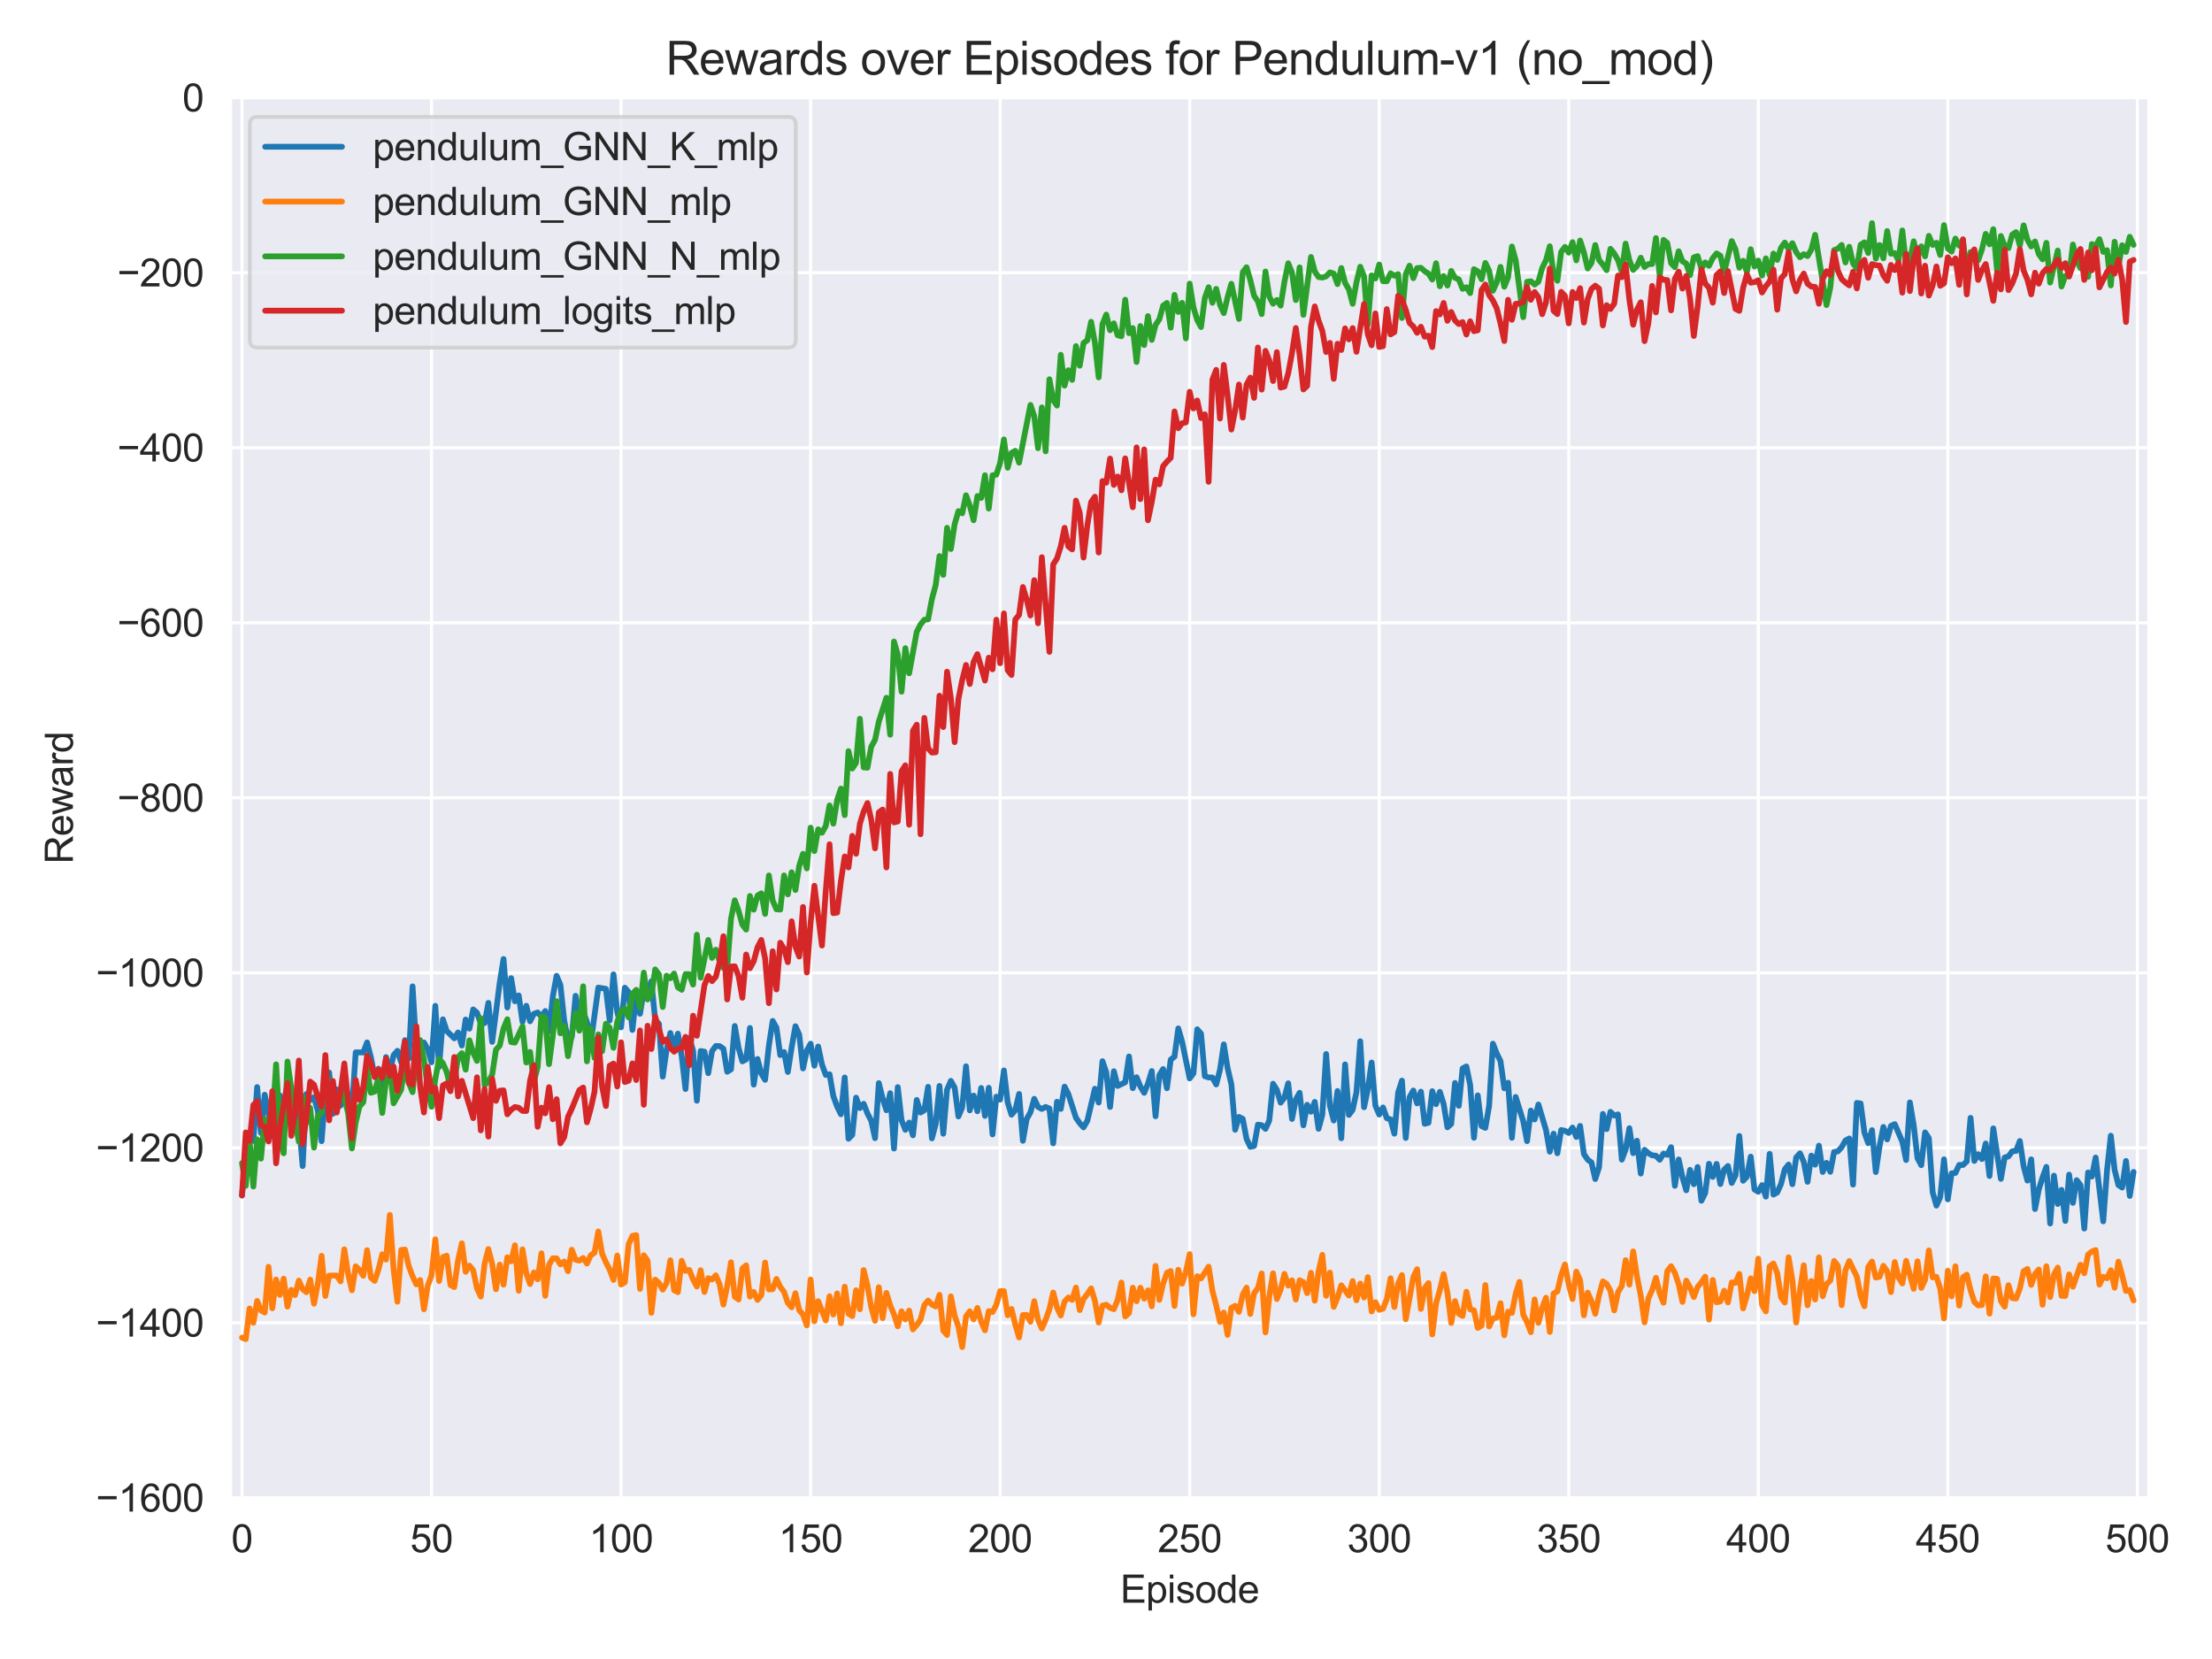 <?xml version="1.0" encoding="utf-8" standalone="no"?>
<!DOCTYPE svg PUBLIC "-//W3C//DTD SVG 1.1//EN"
  "http://www.w3.org/Graphics/SVG/1.1/DTD/svg11.dtd">
<svg xmlns:xlink="http://www.w3.org/1999/xlink" width="576pt" height="432pt" viewBox="0 0 576 432" xmlns="http://www.w3.org/2000/svg" version="1.1">
 <defs>
  <style type="text/css">*{stroke-linejoin: round; stroke-linecap: butt}</style>
 </defs>
 <g id="figure_1">
  <g id="patch_1">
   <path d="M 0 432 
L 576 432 
L 576 0 
L 0 0 
z
" style="fill: #ffffff"/>
  </g>
  <g id="axes_1">
   <g id="patch_2">
    <path d="M 60.05 390.04 
L 559.522 390.04 
L 559.522 25.44 
L 60.05 25.44 
z
" style="fill: #eaeaf2"/>
   </g>
   <g id="matplotlib.axis_1">
    <g id="xtick_1">
     <g id="line2d_1">
      <path d="M 63.011 390.04 
L 63.011 25.44 
" clip-path="url(#pd16fa3450c)" style="fill: none; stroke: #ffffff; stroke-width: 0.8; stroke-linecap: round"/>
     </g>
     <g id="text_1">
      <!-- 0 -->
      <g style="fill: #262626" transform="translate(60.231 404.198) scale(0.1 -0.1)">
       <defs>
        <path id="ArialMT-30" d="M 266 2259 
Q 266 3072 433 3567 
Q 600 4063 929 4331 
Q 1259 4600 1759 4600 
Q 2128 4600 2406 4451 
Q 2684 4303 2865 4023 
Q 3047 3744 3150 3342 
Q 3253 2941 3253 2259 
Q 3253 1453 3087 958 
Q 2922 463 2592 192 
Q 2263 -78 1759 -78 
Q 1097 -78 719 397 
Q 266 969 266 2259 
z
M 844 2259 
Q 844 1131 1108 757 
Q 1372 384 1759 384 
Q 2147 384 2411 759 
Q 2675 1134 2675 2259 
Q 2675 3391 2411 3762 
Q 2147 4134 1753 4134 
Q 1366 4134 1134 3806 
Q 844 3388 844 2259 
z
" transform="scale(0.016)"/>
       </defs>
       <use xlink:href="#ArialMT-30"/>
      </g>
     </g>
    </g>
    <g id="xtick_2">
     <g id="line2d_2">
      <path d="M 112.366 390.04 
L 112.366 25.44 
" clip-path="url(#pd16fa3450c)" style="fill: none; stroke: #ffffff; stroke-width: 0.8; stroke-linecap: round"/>
     </g>
     <g id="text_2">
      <!-- 50 -->
      <g style="fill: #262626" transform="translate(106.805 404.198) scale(0.1 -0.1)">
       <defs>
        <path id="ArialMT-35" d="M 266 1200 
L 856 1250 
Q 922 819 1161 601 
Q 1400 384 1738 384 
Q 2144 384 2425 690 
Q 2706 997 2706 1503 
Q 2706 1984 2436 2262 
Q 2166 2541 1728 2541 
Q 1456 2541 1237 2417 
Q 1019 2294 894 2097 
L 366 2166 
L 809 4519 
L 3088 4519 
L 3088 3981 
L 1259 3981 
L 1013 2750 
Q 1425 3038 1878 3038 
Q 2478 3038 2890 2622 
Q 3303 2206 3303 1553 
Q 3303 931 2941 478 
Q 2500 -78 1738 -78 
Q 1113 -78 717 272 
Q 322 622 266 1200 
z
" transform="scale(0.016)"/>
       </defs>
       <use xlink:href="#ArialMT-35"/>
       <use xlink:href="#ArialMT-30" transform="translate(55.615 0)"/>
      </g>
     </g>
    </g>
    <g id="xtick_3">
     <g id="line2d_3">
      <path d="M 161.721 390.04 
L 161.721 25.44 
" clip-path="url(#pd16fa3450c)" style="fill: none; stroke: #ffffff; stroke-width: 0.8; stroke-linecap: round"/>
     </g>
     <g id="text_3">
      <!-- 100 -->
      <g style="fill: #262626" transform="translate(153.38 404.198) scale(0.1 -0.1)">
       <defs>
        <path id="ArialMT-31" d="M 2384 0 
L 1822 0 
L 1822 3584 
Q 1619 3391 1289 3197 
Q 959 3003 697 2906 
L 697 3450 
Q 1169 3672 1522 3987 
Q 1875 4303 2022 4600 
L 2384 4600 
L 2384 0 
z
" transform="scale(0.016)"/>
       </defs>
       <use xlink:href="#ArialMT-31"/>
       <use xlink:href="#ArialMT-30" transform="translate(55.615 0)"/>
       <use xlink:href="#ArialMT-30" transform="translate(111.23 0)"/>
      </g>
     </g>
    </g>
    <g id="xtick_4">
     <g id="line2d_4">
      <path d="M 211.076 390.04 
L 211.076 25.44 
" clip-path="url(#pd16fa3450c)" style="fill: none; stroke: #ffffff; stroke-width: 0.8; stroke-linecap: round"/>
     </g>
     <g id="text_4">
      <!-- 150 -->
      <g style="fill: #262626" transform="translate(202.735 404.198) scale(0.1 -0.1)">
       <use xlink:href="#ArialMT-31"/>
       <use xlink:href="#ArialMT-35" transform="translate(55.615 0)"/>
       <use xlink:href="#ArialMT-30" transform="translate(111.23 0)"/>
      </g>
     </g>
    </g>
    <g id="xtick_5">
     <g id="line2d_5">
      <path d="M 260.431 390.04 
L 260.431 25.44 
" clip-path="url(#pd16fa3450c)" style="fill: none; stroke: #ffffff; stroke-width: 0.8; stroke-linecap: round"/>
     </g>
     <g id="text_5">
      <!-- 200 -->
      <g style="fill: #262626" transform="translate(252.09 404.198) scale(0.1 -0.1)">
       <defs>
        <path id="ArialMT-32" d="M 3222 541 
L 3222 0 
L 194 0 
Q 188 203 259 391 
Q 375 700 629 1000 
Q 884 1300 1366 1694 
Q 2113 2306 2375 2664 
Q 2638 3022 2638 3341 
Q 2638 3675 2398 3904 
Q 2159 4134 1775 4134 
Q 1369 4134 1125 3890 
Q 881 3647 878 3216 
L 300 3275 
Q 359 3922 746 4261 
Q 1134 4600 1788 4600 
Q 2447 4600 2831 4234 
Q 3216 3869 3216 3328 
Q 3216 3053 3103 2787 
Q 2991 2522 2730 2228 
Q 2469 1934 1863 1422 
Q 1356 997 1212 845 
Q 1069 694 975 541 
L 3222 541 
z
" transform="scale(0.016)"/>
       </defs>
       <use xlink:href="#ArialMT-32"/>
       <use xlink:href="#ArialMT-30" transform="translate(55.615 0)"/>
       <use xlink:href="#ArialMT-30" transform="translate(111.23 0)"/>
      </g>
     </g>
    </g>
    <g id="xtick_6">
     <g id="line2d_6">
      <path d="M 309.786 390.04 
L 309.786 25.44 
" clip-path="url(#pd16fa3450c)" style="fill: none; stroke: #ffffff; stroke-width: 0.8; stroke-linecap: round"/>
     </g>
     <g id="text_6">
      <!-- 250 -->
      <g style="fill: #262626" transform="translate(301.444 404.198) scale(0.1 -0.1)">
       <use xlink:href="#ArialMT-32"/>
       <use xlink:href="#ArialMT-35" transform="translate(55.615 0)"/>
       <use xlink:href="#ArialMT-30" transform="translate(111.23 0)"/>
      </g>
     </g>
    </g>
    <g id="xtick_7">
     <g id="line2d_7">
      <path d="M 359.141 390.04 
L 359.141 25.44 
" clip-path="url(#pd16fa3450c)" style="fill: none; stroke: #ffffff; stroke-width: 0.8; stroke-linecap: round"/>
     </g>
     <g id="text_7">
      <!-- 300 -->
      <g style="fill: #262626" transform="translate(350.799 404.198) scale(0.1 -0.1)">
       <defs>
        <path id="ArialMT-33" d="M 269 1209 
L 831 1284 
Q 928 806 1161 595 
Q 1394 384 1728 384 
Q 2125 384 2398 659 
Q 2672 934 2672 1341 
Q 2672 1728 2419 1979 
Q 2166 2231 1775 2231 
Q 1616 2231 1378 2169 
L 1441 2663 
Q 1497 2656 1531 2656 
Q 1891 2656 2178 2843 
Q 2466 3031 2466 3422 
Q 2466 3731 2256 3934 
Q 2047 4138 1716 4138 
Q 1388 4138 1169 3931 
Q 950 3725 888 3313 
L 325 3413 
Q 428 3978 793 4289 
Q 1159 4600 1703 4600 
Q 2078 4600 2393 4439 
Q 2709 4278 2876 4000 
Q 3044 3722 3044 3409 
Q 3044 3113 2884 2869 
Q 2725 2625 2413 2481 
Q 2819 2388 3044 2092 
Q 3269 1797 3269 1353 
Q 3269 753 2831 336 
Q 2394 -81 1725 -81 
Q 1122 -81 723 278 
Q 325 638 269 1209 
z
" transform="scale(0.016)"/>
       </defs>
       <use xlink:href="#ArialMT-33"/>
       <use xlink:href="#ArialMT-30" transform="translate(55.615 0)"/>
       <use xlink:href="#ArialMT-30" transform="translate(111.23 0)"/>
      </g>
     </g>
    </g>
    <g id="xtick_8">
     <g id="line2d_8">
      <path d="M 408.496 390.04 
L 408.496 25.44 
" clip-path="url(#pd16fa3450c)" style="fill: none; stroke: #ffffff; stroke-width: 0.8; stroke-linecap: round"/>
     </g>
     <g id="text_8">
      <!-- 350 -->
      <g style="fill: #262626" transform="translate(400.154 404.198) scale(0.1 -0.1)">
       <use xlink:href="#ArialMT-33"/>
       <use xlink:href="#ArialMT-35" transform="translate(55.615 0)"/>
       <use xlink:href="#ArialMT-30" transform="translate(111.23 0)"/>
      </g>
     </g>
    </g>
    <g id="xtick_9">
     <g id="line2d_9">
      <path d="M 457.851 390.04 
L 457.851 25.44 
" clip-path="url(#pd16fa3450c)" style="fill: none; stroke: #ffffff; stroke-width: 0.8; stroke-linecap: round"/>
     </g>
     <g id="text_9">
      <!-- 400 -->
      <g style="fill: #262626" transform="translate(449.509 404.198) scale(0.1 -0.1)">
       <defs>
        <path id="ArialMT-34" d="M 2069 0 
L 2069 1097 
L 81 1097 
L 81 1613 
L 2172 4581 
L 2631 4581 
L 2631 1613 
L 3250 1613 
L 3250 1097 
L 2631 1097 
L 2631 0 
L 2069 0 
z
M 2069 1613 
L 2069 3678 
L 634 1613 
L 2069 1613 
z
" transform="scale(0.016)"/>
       </defs>
       <use xlink:href="#ArialMT-34"/>
       <use xlink:href="#ArialMT-30" transform="translate(55.615 0)"/>
       <use xlink:href="#ArialMT-30" transform="translate(111.23 0)"/>
      </g>
     </g>
    </g>
    <g id="xtick_10">
     <g id="line2d_10">
      <path d="M 507.205 390.04 
L 507.205 25.44 
" clip-path="url(#pd16fa3450c)" style="fill: none; stroke: #ffffff; stroke-width: 0.8; stroke-linecap: round"/>
     </g>
     <g id="text_10">
      <!-- 450 -->
      <g style="fill: #262626" transform="translate(498.864 404.198) scale(0.1 -0.1)">
       <use xlink:href="#ArialMT-34"/>
       <use xlink:href="#ArialMT-35" transform="translate(55.615 0)"/>
       <use xlink:href="#ArialMT-30" transform="translate(111.23 0)"/>
      </g>
     </g>
    </g>
    <g id="xtick_11">
     <g id="line2d_11">
      <path d="M 556.56 390.04 
L 556.56 25.44 
" clip-path="url(#pd16fa3450c)" style="fill: none; stroke: #ffffff; stroke-width: 0.8; stroke-linecap: round"/>
     </g>
     <g id="text_11">
      <!-- 500 -->
      <g style="fill: #262626" transform="translate(548.219 404.198) scale(0.1 -0.1)">
       <use xlink:href="#ArialMT-35"/>
       <use xlink:href="#ArialMT-30" transform="translate(55.615 0)"/>
       <use xlink:href="#ArialMT-30" transform="translate(111.23 0)"/>
      </g>
     </g>
    </g>
    <g id="text_12">
     <!-- Episode -->
     <g style="fill: #262626" transform="translate(291.718 417.343) scale(0.1 -0.1)">
      <defs>
       <path id="ArialMT-45" d="M 506 0 
L 506 4581 
L 3819 4581 
L 3819 4041 
L 1113 4041 
L 1113 2638 
L 3647 2638 
L 3647 2100 
L 1113 2100 
L 1113 541 
L 3925 541 
L 3925 0 
L 506 0 
z
" transform="scale(0.016)"/>
       <path id="ArialMT-70" d="M 422 -1272 
L 422 3319 
L 934 3319 
L 934 2888 
Q 1116 3141 1344 3267 
Q 1572 3394 1897 3394 
Q 2322 3394 2647 3175 
Q 2972 2956 3137 2557 
Q 3303 2159 3303 1684 
Q 3303 1175 3120 767 
Q 2938 359 2589 142 
Q 2241 -75 1856 -75 
Q 1575 -75 1351 44 
Q 1128 163 984 344 
L 984 -1272 
L 422 -1272 
z
M 931 1641 
Q 931 1000 1190 694 
Q 1450 388 1819 388 
Q 2194 388 2461 705 
Q 2728 1022 2728 1688 
Q 2728 2322 2467 2637 
Q 2206 2953 1844 2953 
Q 1484 2953 1207 2617 
Q 931 2281 931 1641 
z
" transform="scale(0.016)"/>
       <path id="ArialMT-69" d="M 425 3934 
L 425 4581 
L 988 4581 
L 988 3934 
L 425 3934 
z
M 425 0 
L 425 3319 
L 988 3319 
L 988 0 
L 425 0 
z
" transform="scale(0.016)"/>
       <path id="ArialMT-73" d="M 197 991 
L 753 1078 
Q 800 744 1014 566 
Q 1228 388 1613 388 
Q 2000 388 2187 545 
Q 2375 703 2375 916 
Q 2375 1106 2209 1216 
Q 2094 1291 1634 1406 
Q 1016 1563 777 1677 
Q 538 1791 414 1992 
Q 291 2194 291 2438 
Q 291 2659 392 2848 
Q 494 3038 669 3163 
Q 800 3259 1026 3326 
Q 1253 3394 1513 3394 
Q 1903 3394 2198 3281 
Q 2494 3169 2634 2976 
Q 2775 2784 2828 2463 
L 2278 2388 
Q 2241 2644 2061 2787 
Q 1881 2931 1553 2931 
Q 1166 2931 1000 2803 
Q 834 2675 834 2503 
Q 834 2394 903 2306 
Q 972 2216 1119 2156 
Q 1203 2125 1616 2013 
Q 2213 1853 2448 1751 
Q 2684 1650 2818 1456 
Q 2953 1263 2953 975 
Q 2953 694 2789 445 
Q 2625 197 2315 61 
Q 2006 -75 1616 -75 
Q 969 -75 630 194 
Q 291 463 197 991 
z
" transform="scale(0.016)"/>
       <path id="ArialMT-6f" d="M 213 1659 
Q 213 2581 725 3025 
Q 1153 3394 1769 3394 
Q 2453 3394 2887 2945 
Q 3322 2497 3322 1706 
Q 3322 1066 3130 698 
Q 2938 331 2570 128 
Q 2203 -75 1769 -75 
Q 1072 -75 642 372 
Q 213 819 213 1659 
z
M 791 1659 
Q 791 1022 1069 705 
Q 1347 388 1769 388 
Q 2188 388 2466 706 
Q 2744 1025 2744 1678 
Q 2744 2294 2464 2611 
Q 2184 2928 1769 2928 
Q 1347 2928 1069 2612 
Q 791 2297 791 1659 
z
" transform="scale(0.016)"/>
       <path id="ArialMT-64" d="M 2575 0 
L 2575 419 
Q 2259 -75 1647 -75 
Q 1250 -75 917 144 
Q 584 363 401 755 
Q 219 1147 219 1656 
Q 219 2153 384 2558 
Q 550 2963 881 3178 
Q 1213 3394 1622 3394 
Q 1922 3394 2156 3267 
Q 2391 3141 2538 2938 
L 2538 4581 
L 3097 4581 
L 3097 0 
L 2575 0 
z
M 797 1656 
Q 797 1019 1065 703 
Q 1334 388 1700 388 
Q 2069 388 2326 689 
Q 2584 991 2584 1609 
Q 2584 2291 2321 2609 
Q 2059 2928 1675 2928 
Q 1300 2928 1048 2622 
Q 797 2316 797 1656 
z
" transform="scale(0.016)"/>
       <path id="ArialMT-65" d="M 2694 1069 
L 3275 997 
Q 3138 488 2766 206 
Q 2394 -75 1816 -75 
Q 1088 -75 661 373 
Q 234 822 234 1631 
Q 234 2469 665 2931 
Q 1097 3394 1784 3394 
Q 2450 3394 2872 2941 
Q 3294 2488 3294 1666 
Q 3294 1616 3291 1516 
L 816 1516 
Q 847 969 1125 678 
Q 1403 388 1819 388 
Q 2128 388 2347 550 
Q 2566 713 2694 1069 
z
M 847 1978 
L 2700 1978 
Q 2663 2397 2488 2606 
Q 2219 2931 1791 2931 
Q 1403 2931 1139 2672 
Q 875 2413 847 1978 
z
" transform="scale(0.016)"/>
      </defs>
      <use xlink:href="#ArialMT-45"/>
      <use xlink:href="#ArialMT-70" transform="translate(66.699 0)"/>
      <use xlink:href="#ArialMT-69" transform="translate(122.314 0)"/>
      <use xlink:href="#ArialMT-73" transform="translate(144.531 0)"/>
      <use xlink:href="#ArialMT-6f" transform="translate(194.531 0)"/>
      <use xlink:href="#ArialMT-64" transform="translate(250.146 0)"/>
      <use xlink:href="#ArialMT-65" transform="translate(305.762 0)"/>
     </g>
    </g>
   </g>
   <g id="matplotlib.axis_2">
    <g id="ytick_1">
     <g id="line2d_12">
      <path d="M 60.05 390.04 
L 559.522 390.04 
" clip-path="url(#pd16fa3450c)" style="fill: none; stroke: #ffffff; stroke-width: 0.8; stroke-linecap: round"/>
     </g>
     <g id="text_13">
      <!-- −1600 -->
      <g style="fill: #262626" transform="translate(24.966 393.619) scale(0.1 -0.1)">
       <defs>
        <path id="ArialMT-2212" d="M 3381 1997 
L 356 1997 
L 356 2522 
L 3381 2522 
L 3381 1997 
z
" transform="scale(0.016)"/>
        <path id="ArialMT-36" d="M 3184 3459 
L 2625 3416 
Q 2550 3747 2413 3897 
Q 2184 4138 1850 4138 
Q 1581 4138 1378 3988 
Q 1113 3794 959 3422 
Q 806 3050 800 2363 
Q 1003 2672 1297 2822 
Q 1591 2972 1913 2972 
Q 2475 2972 2870 2558 
Q 3266 2144 3266 1488 
Q 3266 1056 3080 686 
Q 2894 316 2569 119 
Q 2244 -78 1831 -78 
Q 1128 -78 684 439 
Q 241 956 241 2144 
Q 241 3472 731 4075 
Q 1159 4600 1884 4600 
Q 2425 4600 2770 4297 
Q 3116 3994 3184 3459 
z
M 888 1484 
Q 888 1194 1011 928 
Q 1134 663 1356 523 
Q 1578 384 1822 384 
Q 2178 384 2434 671 
Q 2691 959 2691 1453 
Q 2691 1928 2437 2201 
Q 2184 2475 1800 2475 
Q 1419 2475 1153 2201 
Q 888 1928 888 1484 
z
" transform="scale(0.016)"/>
       </defs>
       <use xlink:href="#ArialMT-2212"/>
       <use xlink:href="#ArialMT-31" transform="translate(58.398 0)"/>
       <use xlink:href="#ArialMT-36" transform="translate(114.014 0)"/>
       <use xlink:href="#ArialMT-30" transform="translate(169.629 0)"/>
       <use xlink:href="#ArialMT-30" transform="translate(225.244 0)"/>
      </g>
     </g>
    </g>
    <g id="ytick_2">
     <g id="line2d_13">
      <path d="M 60.05 344.465 
L 559.522 344.465 
" clip-path="url(#pd16fa3450c)" style="fill: none; stroke: #ffffff; stroke-width: 0.8; stroke-linecap: round"/>
     </g>
     <g id="text_14">
      <!-- −1400 -->
      <g style="fill: #262626" transform="translate(24.966 348.044) scale(0.1 -0.1)">
       <use xlink:href="#ArialMT-2212"/>
       <use xlink:href="#ArialMT-31" transform="translate(58.398 0)"/>
       <use xlink:href="#ArialMT-34" transform="translate(114.014 0)"/>
       <use xlink:href="#ArialMT-30" transform="translate(169.629 0)"/>
       <use xlink:href="#ArialMT-30" transform="translate(225.244 0)"/>
      </g>
     </g>
    </g>
    <g id="ytick_3">
     <g id="line2d_14">
      <path d="M 60.05 298.89 
L 559.522 298.89 
" clip-path="url(#pd16fa3450c)" style="fill: none; stroke: #ffffff; stroke-width: 0.8; stroke-linecap: round"/>
     </g>
     <g id="text_15">
      <!-- −1200 -->
      <g style="fill: #262626" transform="translate(24.966 302.469) scale(0.1 -0.1)">
       <use xlink:href="#ArialMT-2212"/>
       <use xlink:href="#ArialMT-31" transform="translate(58.398 0)"/>
       <use xlink:href="#ArialMT-32" transform="translate(114.014 0)"/>
       <use xlink:href="#ArialMT-30" transform="translate(169.629 0)"/>
       <use xlink:href="#ArialMT-30" transform="translate(225.244 0)"/>
      </g>
     </g>
    </g>
    <g id="ytick_4">
     <g id="line2d_15">
      <path d="M 60.05 253.315 
L 559.522 253.315 
" clip-path="url(#pd16fa3450c)" style="fill: none; stroke: #ffffff; stroke-width: 0.8; stroke-linecap: round"/>
     </g>
     <g id="text_16">
      <!-- −1000 -->
      <g style="fill: #262626" transform="translate(24.966 256.894) scale(0.1 -0.1)">
       <use xlink:href="#ArialMT-2212"/>
       <use xlink:href="#ArialMT-31" transform="translate(58.398 0)"/>
       <use xlink:href="#ArialMT-30" transform="translate(114.014 0)"/>
       <use xlink:href="#ArialMT-30" transform="translate(169.629 0)"/>
       <use xlink:href="#ArialMT-30" transform="translate(225.244 0)"/>
      </g>
     </g>
    </g>
    <g id="ytick_5">
     <g id="line2d_16">
      <path d="M 60.05 207.74 
L 559.522 207.74 
" clip-path="url(#pd16fa3450c)" style="fill: none; stroke: #ffffff; stroke-width: 0.8; stroke-linecap: round"/>
     </g>
     <g id="text_17">
      <!-- −800 -->
      <g style="fill: #262626" transform="translate(30.527 211.319) scale(0.1 -0.1)">
       <defs>
        <path id="ArialMT-38" d="M 1131 2484 
Q 781 2613 612 2850 
Q 444 3088 444 3419 
Q 444 3919 803 4259 
Q 1163 4600 1759 4600 
Q 2359 4600 2725 4251 
Q 3091 3903 3091 3403 
Q 3091 3084 2923 2848 
Q 2756 2613 2416 2484 
Q 2838 2347 3058 2040 
Q 3278 1734 3278 1309 
Q 3278 722 2862 322 
Q 2447 -78 1769 -78 
Q 1091 -78 675 323 
Q 259 725 259 1325 
Q 259 1772 486 2073 
Q 713 2375 1131 2484 
z
M 1019 3438 
Q 1019 3113 1228 2906 
Q 1438 2700 1772 2700 
Q 2097 2700 2305 2904 
Q 2513 3109 2513 3406 
Q 2513 3716 2298 3927 
Q 2084 4138 1766 4138 
Q 1444 4138 1231 3931 
Q 1019 3725 1019 3438 
z
M 838 1322 
Q 838 1081 952 856 
Q 1066 631 1291 507 
Q 1516 384 1775 384 
Q 2178 384 2440 643 
Q 2703 903 2703 1303 
Q 2703 1709 2433 1975 
Q 2163 2241 1756 2241 
Q 1359 2241 1098 1978 
Q 838 1716 838 1322 
z
" transform="scale(0.016)"/>
       </defs>
       <use xlink:href="#ArialMT-2212"/>
       <use xlink:href="#ArialMT-38" transform="translate(58.398 0)"/>
       <use xlink:href="#ArialMT-30" transform="translate(114.014 0)"/>
       <use xlink:href="#ArialMT-30" transform="translate(169.629 0)"/>
      </g>
     </g>
    </g>
    <g id="ytick_6">
     <g id="line2d_17">
      <path d="M 60.05 162.165 
L 559.522 162.165 
" clip-path="url(#pd16fa3450c)" style="fill: none; stroke: #ffffff; stroke-width: 0.8; stroke-linecap: round"/>
     </g>
     <g id="text_18">
      <!-- −600 -->
      <g style="fill: #262626" transform="translate(30.527 165.744) scale(0.1 -0.1)">
       <use xlink:href="#ArialMT-2212"/>
       <use xlink:href="#ArialMT-36" transform="translate(58.398 0)"/>
       <use xlink:href="#ArialMT-30" transform="translate(114.014 0)"/>
       <use xlink:href="#ArialMT-30" transform="translate(169.629 0)"/>
      </g>
     </g>
    </g>
    <g id="ytick_7">
     <g id="line2d_18">
      <path d="M 60.05 116.59 
L 559.522 116.59 
" clip-path="url(#pd16fa3450c)" style="fill: none; stroke: #ffffff; stroke-width: 0.8; stroke-linecap: round"/>
     </g>
     <g id="text_19">
      <!-- −400 -->
      <g style="fill: #262626" transform="translate(30.527 120.169) scale(0.1 -0.1)">
       <use xlink:href="#ArialMT-2212"/>
       <use xlink:href="#ArialMT-34" transform="translate(58.398 0)"/>
       <use xlink:href="#ArialMT-30" transform="translate(114.014 0)"/>
       <use xlink:href="#ArialMT-30" transform="translate(169.629 0)"/>
      </g>
     </g>
    </g>
    <g id="ytick_8">
     <g id="line2d_19">
      <path d="M 60.05 71.015 
L 559.522 71.015 
" clip-path="url(#pd16fa3450c)" style="fill: none; stroke: #ffffff; stroke-width: 0.8; stroke-linecap: round"/>
     </g>
     <g id="text_20">
      <!-- −200 -->
      <g style="fill: #262626" transform="translate(30.527 74.594) scale(0.1 -0.1)">
       <use xlink:href="#ArialMT-2212"/>
       <use xlink:href="#ArialMT-32" transform="translate(58.398 0)"/>
       <use xlink:href="#ArialMT-30" transform="translate(114.014 0)"/>
       <use xlink:href="#ArialMT-30" transform="translate(169.629 0)"/>
      </g>
     </g>
    </g>
    <g id="ytick_9">
     <g id="line2d_20">
      <path d="M 60.05 25.44 
L 559.522 25.44 
" clip-path="url(#pd16fa3450c)" style="fill: none; stroke: #ffffff; stroke-width: 0.8; stroke-linecap: round"/>
     </g>
     <g id="text_21">
      <!-- 0 -->
      <g style="fill: #262626" transform="translate(47.489 29.019) scale(0.1 -0.1)">
       <use xlink:href="#ArialMT-30"/>
      </g>
     </g>
    </g>
    <g id="text_22">
     <!-- Reward -->
     <g style="fill: #262626" transform="translate(18.978 224.968) rotate(-90) scale(0.1 -0.1)">
      <defs>
       <path id="ArialMT-52" d="M 503 0 
L 503 4581 
L 2534 4581 
Q 3147 4581 3465 4457 
Q 3784 4334 3975 4021 
Q 4166 3709 4166 3331 
Q 4166 2844 3850 2509 
Q 3534 2175 2875 2084 
Q 3116 1969 3241 1856 
Q 3506 1613 3744 1247 
L 4541 0 
L 3778 0 
L 3172 953 
Q 2906 1366 2734 1584 
Q 2563 1803 2427 1890 
Q 2291 1978 2150 2013 
Q 2047 2034 1813 2034 
L 1109 2034 
L 1109 0 
L 503 0 
z
M 1109 2559 
L 2413 2559 
Q 2828 2559 3062 2645 
Q 3297 2731 3419 2920 
Q 3541 3109 3541 3331 
Q 3541 3656 3305 3865 
Q 3069 4075 2559 4075 
L 1109 4075 
L 1109 2559 
z
" transform="scale(0.016)"/>
       <path id="ArialMT-77" d="M 1034 0 
L 19 3319 
L 600 3319 
L 1128 1403 
L 1325 691 
Q 1338 744 1497 1375 
L 2025 3319 
L 2603 3319 
L 3100 1394 
L 3266 759 
L 3456 1400 
L 4025 3319 
L 4572 3319 
L 3534 0 
L 2950 0 
L 2422 1988 
L 2294 2553 
L 1622 0 
L 1034 0 
z
" transform="scale(0.016)"/>
       <path id="ArialMT-61" d="M 2588 409 
Q 2275 144 1986 34 
Q 1697 -75 1366 -75 
Q 819 -75 525 192 
Q 231 459 231 875 
Q 231 1119 342 1320 
Q 453 1522 633 1644 
Q 813 1766 1038 1828 
Q 1203 1872 1538 1913 
Q 2219 1994 2541 2106 
Q 2544 2222 2544 2253 
Q 2544 2597 2384 2738 
Q 2169 2928 1744 2928 
Q 1347 2928 1158 2789 
Q 969 2650 878 2297 
L 328 2372 
Q 403 2725 575 2942 
Q 747 3159 1072 3276 
Q 1397 3394 1825 3394 
Q 2250 3394 2515 3294 
Q 2781 3194 2906 3042 
Q 3031 2891 3081 2659 
Q 3109 2516 3109 2141 
L 3109 1391 
Q 3109 606 3145 398 
Q 3181 191 3288 0 
L 2700 0 
Q 2613 175 2588 409 
z
M 2541 1666 
Q 2234 1541 1622 1453 
Q 1275 1403 1131 1340 
Q 988 1278 909 1158 
Q 831 1038 831 891 
Q 831 666 1001 516 
Q 1172 366 1500 366 
Q 1825 366 2078 508 
Q 2331 650 2450 897 
Q 2541 1088 2541 1459 
L 2541 1666 
z
" transform="scale(0.016)"/>
       <path id="ArialMT-72" d="M 416 0 
L 416 3319 
L 922 3319 
L 922 2816 
Q 1116 3169 1280 3281 
Q 1444 3394 1641 3394 
Q 1925 3394 2219 3213 
L 2025 2691 
Q 1819 2813 1613 2813 
Q 1428 2813 1281 2702 
Q 1134 2591 1072 2394 
Q 978 2094 978 1738 
L 978 0 
L 416 0 
z
" transform="scale(0.016)"/>
      </defs>
      <use xlink:href="#ArialMT-52"/>
      <use xlink:href="#ArialMT-65" transform="translate(72.217 0)"/>
      <use xlink:href="#ArialMT-77" transform="translate(127.832 0)"/>
      <use xlink:href="#ArialMT-61" transform="translate(200.049 0)"/>
      <use xlink:href="#ArialMT-72" transform="translate(255.664 0)"/>
      <use xlink:href="#ArialMT-64" transform="translate(288.965 0)"/>
     </g>
    </g>
   </g>
   <g id="line2d_21">
    <path d="M 63.011 311.321 
L 63.998 302.257 
L 64.985 295.739 
L 65.973 297.086 
L 66.96 283.065 
L 67.947 295.019 
L 68.934 285.065 
L 69.921 289.809 
L 70.908 295.95 
L 71.895 289.521 
L 72.882 285.26 
L 73.869 292.248 
L 74.856 292.37 
L 75.844 286.753 
L 77.818 292.019 
L 78.805 303.64 
L 79.792 284.869 
L 80.779 286.45 
L 81.766 285.709 
L 82.753 289.191 
L 83.74 297.16 
L 84.727 284.762 
L 85.715 279.29 
L 86.702 290.028 
L 87.689 283.68 
L 88.676 287.896 
L 89.663 283.666 
L 90.65 284.934 
L 91.637 288.929 
L 92.624 274.029 
L 94.598 274.058 
L 95.586 271.438 
L 96.573 275.285 
L 97.56 280.344 
L 98.547 278.302 
L 99.534 285.797 
L 100.521 275.261 
L 101.508 278.992 
L 102.495 274.767 
L 103.482 273.628 
L 104.469 276.632 
L 105.457 270.848 
L 106.444 275.632 
L 107.431 256.84 
L 108.418 273.143 
L 109.405 273.786 
L 110.392 271.458 
L 111.379 273.239 
L 112.366 276.627 
L 113.353 261.923 
L 114.34 277.812 
L 115.327 265.425 
L 116.315 268.45 
L 118.289 270.378 
L 119.276 268.847 
L 120.263 272.261 
L 121.25 265.482 
L 122.237 267.859 
L 123.224 262.849 
L 124.211 263.717 
L 125.198 266.484 
L 126.186 266.423 
L 127.173 261.142 
L 128.16 271.304 
L 130.134 255.843 
L 131.121 249.721 
L 132.108 262.35 
L 133.095 254.699 
L 134.082 260.733 
L 135.069 259.202 
L 136.057 266.082 
L 137.044 261.898 
L 138.031 265.939 
L 139.018 264.004 
L 140.005 263.641 
L 140.992 264.741 
L 141.979 263.262 
L 142.966 268.607 
L 143.953 259.469 
L 144.94 254.097 
L 145.928 256.467 
L 146.915 265.702 
L 147.902 270.947 
L 148.889 270.058 
L 149.876 259.293 
L 150.863 264.603 
L 151.85 263.327 
L 152.837 266.124 
L 153.824 271.586 
L 155.799 257.166 
L 157.773 257.496 
L 158.76 265.734 
L 159.747 253.712 
L 160.734 263.482 
L 161.721 267.522 
L 162.708 257.195 
L 163.695 258.354 
L 164.682 268.189 
L 165.669 258.934 
L 166.657 263.986 
L 167.644 257.928 
L 168.631 258.545 
L 169.618 255.538 
L 170.605 265.562 
L 171.592 266.616 
L 172.579 280.357 
L 173.566 273.409 
L 174.553 268.993 
L 175.54 272.752 
L 176.528 269.162 
L 177.515 275.046 
L 178.502 283.583 
L 179.489 270.328 
L 180.476 273.537 
L 181.463 286.629 
L 182.45 273.684 
L 183.437 273.851 
L 184.424 279.453 
L 185.411 273.712 
L 186.399 272.374 
L 187.386 272.401 
L 188.373 273.095 
L 189.36 279.087 
L 190.347 278.461 
L 191.334 267.164 
L 192.321 272.865 
L 193.308 276.376 
L 194.295 275.87 
L 195.282 267.678 
L 196.27 282.433 
L 197.257 275.747 
L 198.244 279.568 
L 199.231 281.188 
L 200.218 272.241 
L 201.205 265.846 
L 202.192 267.603 
L 203.179 274.746 
L 204.166 273.948 
L 205.153 279.139 
L 206.141 272.754 
L 207.128 267.221 
L 208.115 269.383 
L 209.102 278.22 
L 210.089 273.588 
L 211.076 271.773 
L 212.063 277.51 
L 213.05 272.502 
L 214.037 277.164 
L 215.024 279.913 
L 216.012 279.739 
L 216.999 285.447 
L 217.986 288.151 
L 218.973 290.154 
L 219.96 280.566 
L 220.947 296.519 
L 221.934 295.527 
L 222.921 285.825 
L 223.908 288.545 
L 224.895 287.421 
L 225.882 289.937 
L 226.87 291.838 
L 227.857 296.387 
L 228.844 282.037 
L 229.831 286.014 
L 230.818 289.109 
L 231.805 284.661 
L 232.792 299.086 
L 233.779 283.084 
L 234.766 291.721 
L 235.753 294.212 
L 236.741 292.318 
L 237.728 295.638 
L 238.715 286.417 
L 239.702 289.701 
L 240.689 289.12 
L 241.676 283.004 
L 242.663 296.43 
L 243.65 292.715 
L 244.637 282.77 
L 245.624 295.222 
L 246.612 283.736 
L 247.599 281.454 
L 248.586 283.218 
L 249.573 290.721 
L 250.56 288.364 
L 251.547 277.649 
L 252.534 289.133 
L 253.521 285.292 
L 254.508 289.372 
L 255.495 283.31 
L 256.483 290.584 
L 257.47 283.256 
L 258.457 295.395 
L 259.444 285.561 
L 260.431 286.338 
L 261.418 278.74 
L 262.405 287.09 
L 263.392 290.268 
L 264.379 289.097 
L 265.366 284.862 
L 266.354 297.064 
L 267.341 291.414 
L 268.328 289.627 
L 269.315 286.127 
L 270.302 288.233 
L 271.289 288.775 
L 272.276 288.241 
L 273.263 288.659 
L 274.25 297.723 
L 275.237 286.89 
L 276.224 288.763 
L 277.212 282.953 
L 278.199 284.902 
L 280.173 291.053 
L 281.16 292.469 
L 282.147 293.568 
L 283.134 291.861 
L 285.108 283.502 
L 286.095 287.105 
L 287.083 276.327 
L 288.07 279.236 
L 289.057 288.258 
L 290.044 278.946 
L 291.031 282.78 
L 293.005 281.827 
L 293.992 275.107 
L 294.979 283.365 
L 295.966 280.506 
L 296.954 282.926 
L 297.941 284.574 
L 298.928 282.182 
L 299.915 278.896 
L 300.902 290.675 
L 301.889 279.956 
L 302.876 278.373 
L 303.863 283.38 
L 304.85 275.938 
L 305.837 275.149 
L 306.825 267.796 
L 307.812 271.256 
L 309.786 280.822 
L 310.773 279.498 
L 311.76 268.025 
L 312.747 269.183 
L 313.734 280.246 
L 314.721 280.563 
L 315.708 280.579 
L 316.696 282.383 
L 317.683 278.568 
L 318.67 271.956 
L 319.657 278.109 
L 320.644 282.333 
L 321.631 294.192 
L 322.618 290.845 
L 323.605 291.334 
L 324.592 296.551 
L 325.579 298.628 
L 326.566 298.401 
L 327.554 292.856 
L 328.541 292.997 
L 329.528 293.96 
L 330.515 291.785 
L 331.502 282.203 
L 332.489 283.785 
L 333.476 287.13 
L 334.463 285.805 
L 335.45 282.093 
L 336.437 291.375 
L 337.425 286.308 
L 338.412 284.552 
L 339.399 293.037 
L 340.386 287.688 
L 341.373 289.497 
L 342.36 286.931 
L 343.347 293.94 
L 344.334 290.263 
L 345.321 274.459 
L 346.308 287.927 
L 347.296 291.785 
L 348.283 284.096 
L 349.27 296.406 
L 350.257 277.163 
L 351.244 290.335 
L 352.231 288.994 
L 353.218 284.367 
L 354.205 271.136 
L 355.192 288.328 
L 356.179 283.672 
L 357.167 276.675 
L 358.154 287.909 
L 359.141 290.227 
L 360.128 288.374 
L 361.115 291.172 
L 362.102 291.486 
L 363.089 295.211 
L 364.076 284.468 
L 365.063 281.391 
L 366.05 296.317 
L 367.038 285.704 
L 368.025 283.967 
L 369.012 287.326 
L 369.999 284.263 
L 370.986 292.637 
L 371.973 292.371 
L 372.96 284.138 
L 373.947 287.524 
L 374.934 284.312 
L 375.921 287.482 
L 376.908 293.551 
L 377.896 292.683 
L 378.883 281.994 
L 379.87 287.95 
L 380.857 278.217 
L 381.844 277.702 
L 382.831 282.521 
L 383.818 296.271 
L 384.805 285.225 
L 385.792 293.242 
L 386.779 293.693 
L 387.767 287.967 
L 388.754 271.774 
L 389.741 274.286 
L 390.728 276.325 
L 391.715 283.406 
L 392.702 281.938 
L 393.689 296.282 
L 394.676 285.642 
L 396.65 291.941 
L 397.638 297.154 
L 398.625 289.192 
L 399.612 291.513 
L 400.599 287.614 
L 402.573 294.253 
L 403.56 299.898 
L 404.547 295.205 
L 405.534 300.308 
L 406.521 294.255 
L 407.509 294.458 
L 408.496 295.021 
L 409.483 293.607 
L 410.47 296.066 
L 411.457 293.176 
L 412.444 300.508 
L 413.431 301.972 
L 414.418 302.707 
L 415.405 307.024 
L 416.392 303.936 
L 417.38 290.065 
L 418.367 294.019 
L 419.354 289.511 
L 420.341 290.481 
L 421.328 290.183 
L 422.315 301.967 
L 423.302 299.347 
L 424.289 293.787 
L 425.276 300.285 
L 426.263 297.04 
L 427.25 305.595 
L 428.238 299.408 
L 429.225 300.284 
L 430.212 300.841 
L 431.199 300.945 
L 432.186 302.006 
L 433.173 300.391 
L 434.16 300.725 
L 435.147 298.715 
L 436.134 308.788 
L 437.121 301.919 
L 438.109 306.515 
L 439.096 309.949 
L 440.083 304.622 
L 441.07 308.369 
L 442.057 303.882 
L 443.044 312.677 
L 444.031 310.676 
L 445.018 303.041 
L 446.005 306.466 
L 446.992 303.076 
L 447.98 308.329 
L 448.967 304.568 
L 449.954 303.62 
L 450.941 308.044 
L 451.928 306.054 
L 452.915 295.801 
L 453.902 307.469 
L 454.889 306.412 
L 455.876 301.19 
L 456.863 309.74 
L 457.851 310.347 
L 458.838 308.595 
L 459.825 311.607 
L 460.812 300.459 
L 461.799 311.064 
L 462.786 310.516 
L 463.773 308.292 
L 464.76 304.469 
L 465.747 303.248 
L 466.734 308.368 
L 467.722 301.408 
L 468.709 300.318 
L 469.696 302.576 
L 470.683 307.749 
L 471.67 300.921 
L 472.657 303.284 
L 473.644 298.323 
L 474.631 305.181 
L 475.618 302.8 
L 476.605 305.138 
L 477.592 299.969 
L 478.58 299.808 
L 479.567 298.729 
L 480.554 296.983 
L 481.541 296.454 
L 482.528 308.466 
L 483.515 287.192 
L 484.502 287.34 
L 485.489 294.936 
L 486.476 297.676 
L 487.463 294.289 
L 488.451 305.197 
L 489.438 298.48 
L 490.425 293.453 
L 491.412 296.691 
L 492.399 293.183 
L 493.386 292.72 
L 495.36 297.286 
L 496.347 302.075 
L 497.334 287.067 
L 498.322 293.012 
L 499.309 301.58 
L 500.296 303.416 
L 501.283 294.866 
L 502.27 296.375 
L 503.257 310.444 
L 504.244 313.941 
L 505.231 311.733 
L 506.218 301.882 
L 507.205 312.315 
L 508.193 305.535 
L 509.18 305.431 
L 510.167 303.341 
L 511.154 303.369 
L 512.141 302.44 
L 513.128 291.086 
L 514.115 302.306 
L 515.102 300.555 
L 516.089 301.823 
L 517.076 297.765 
L 518.064 306.232 
L 519.051 293.822 
L 521.025 306.968 
L 522.012 301.411 
L 522.999 301.132 
L 523.986 299.778 
L 524.973 299.708 
L 525.96 297.108 
L 526.947 303.687 
L 527.935 307.427 
L 528.922 301.89 
L 529.909 314.835 
L 530.896 309.761 
L 531.883 306.57 
L 532.87 303.856 
L 533.857 318.599 
L 534.844 306.135 
L 535.831 313.518 
L 536.818 309.837 
L 537.805 317.932 
L 538.793 305.877 
L 539.78 313.231 
L 540.767 307.31 
L 541.754 308.619 
L 542.741 319.914 
L 543.728 305.309 
L 544.715 306.372 
L 545.702 301.42 
L 547.676 318.038 
L 548.664 304.728 
L 549.651 295.73 
L 550.638 304.595 
L 551.625 308.581 
L 552.612 309.237 
L 553.599 302.306 
L 554.586 311.418 
L 555.573 305.161 
L 555.573 305.161 
" clip-path="url(#pd16fa3450c)" style="fill: none; stroke: #1f77b4; stroke-width: 1.5; stroke-linecap: round"/>
   </g>
   <g id="line2d_22">
    <path d="M 63.011 348.31 
L 63.998 348.705 
L 64.985 340.727 
L 65.973 344.455 
L 66.96 338.751 
L 67.947 341.226 
L 68.934 341.785 
L 69.921 329.871 
L 70.908 340.674 
L 71.895 333.174 
L 72.882 337.186 
L 73.869 332.96 
L 74.856 340.239 
L 75.844 335.887 
L 76.831 337.239 
L 77.818 333.465 
L 78.805 335.669 
L 79.792 336.489 
L 80.779 333.218 
L 81.766 339.485 
L 82.753 334.379 
L 83.74 327.004 
L 84.727 337.476 
L 85.715 332.151 
L 87.689 332.145 
L 88.676 333.665 
L 89.663 325.316 
L 90.65 331.726 
L 91.637 335.984 
L 92.624 329.738 
L 93.611 330.687 
L 94.598 332.212 
L 95.586 325.551 
L 96.573 332.669 
L 97.56 333.539 
L 98.547 330.573 
L 99.534 326.604 
L 100.521 327.998 
L 101.508 316.365 
L 102.495 330.574 
L 103.482 338.965 
L 104.469 325.497 
L 105.457 325.388 
L 106.444 329.727 
L 107.431 332.324 
L 108.418 334.447 
L 109.405 333.304 
L 110.392 340.939 
L 111.379 334.837 
L 112.366 332.095 
L 113.353 322.71 
L 114.34 333.578 
L 115.327 327.339 
L 116.315 326.967 
L 117.302 334.635 
L 118.289 335.153 
L 119.276 328.206 
L 120.263 323.754 
L 121.25 331.179 
L 122.237 329.558 
L 123.224 330.786 
L 124.211 335.537 
L 125.198 337.616 
L 126.186 329.092 
L 127.173 325.247 
L 128.16 329.095 
L 129.147 335.728 
L 130.134 329.303 
L 131.121 334.525 
L 132.108 327.392 
L 133.095 328.453 
L 134.082 324.264 
L 135.069 336.11 
L 136.057 325.322 
L 137.044 331.539 
L 138.031 334.366 
L 139.018 331.339 
L 140.005 333.136 
L 140.992 326.346 
L 141.979 337.415 
L 142.966 329.339 
L 143.953 327.645 
L 144.94 327.679 
L 145.928 329.253 
L 146.915 328.491 
L 147.902 331.042 
L 148.889 325.429 
L 149.876 328.041 
L 150.863 328.261 
L 151.85 327.581 
L 152.837 329.036 
L 153.824 326.877 
L 154.811 326.193 
L 155.799 320.667 
L 156.786 326.452 
L 157.773 328.699 
L 158.76 330.624 
L 159.747 333.287 
L 160.734 326.945 
L 161.721 334.507 
L 162.708 333.924 
L 163.695 324.007 
L 164.682 321.825 
L 165.669 321.622 
L 166.657 335.633 
L 167.644 326.857 
L 168.631 328.283 
L 169.618 341.859 
L 170.605 333.198 
L 171.592 334.084 
L 172.579 335.828 
L 173.566 334.115 
L 174.553 328.17 
L 175.54 335.973 
L 176.528 336.482 
L 177.515 328.297 
L 178.502 330.943 
L 179.489 330.688 
L 180.476 333.174 
L 181.463 335.013 
L 182.45 330.763 
L 183.437 336.434 
L 184.424 332.826 
L 185.411 333.176 
L 186.399 332.096 
L 187.386 334.438 
L 188.373 339.713 
L 189.36 334.869 
L 190.347 328.692 
L 191.334 337.662 
L 192.321 338.398 
L 193.308 330.335 
L 194.295 329.489 
L 195.282 337.638 
L 196.27 336.425 
L 197.257 338.502 
L 198.244 337.262 
L 199.231 328.769 
L 200.218 335.766 
L 201.205 335.699 
L 202.192 333.024 
L 203.179 335.098 
L 204.166 336.42 
L 205.153 339.289 
L 206.141 340.42 
L 207.128 336.74 
L 208.115 341.169 
L 209.102 342.296 
L 210.089 345.131 
L 211.076 333.178 
L 212.063 344.061 
L 213.05 338.827 
L 215.024 343.834 
L 216.012 337.536 
L 216.999 342.291 
L 217.986 336.793 
L 218.973 344.583 
L 219.96 335.044 
L 220.947 342.086 
L 221.934 342.719 
L 222.921 335.987 
L 223.908 340.942 
L 224.895 330.718 
L 225.882 334.754 
L 226.87 340.393 
L 227.857 343.937 
L 228.844 335.19 
L 229.831 343.241 
L 230.818 336.66 
L 231.805 339.894 
L 232.792 342.239 
L 233.779 345.377 
L 234.766 341.457 
L 235.753 343.579 
L 236.741 341.279 
L 237.728 346.172 
L 238.715 345.029 
L 239.702 343.634 
L 240.689 339.841 
L 241.676 338.651 
L 242.663 339.706 
L 243.65 340.201 
L 244.637 337.174 
L 245.624 346.497 
L 246.612 347.627 
L 247.599 337.569 
L 248.586 342.557 
L 249.573 345.496 
L 250.56 350.772 
L 251.547 342.789 
L 252.534 341.439 
L 253.521 343.567 
L 254.508 340.577 
L 255.495 344.167 
L 256.483 346.412 
L 257.47 341.415 
L 258.457 341.655 
L 259.444 339.753 
L 260.431 336.204 
L 261.418 336.203 
L 262.405 342.491 
L 263.392 340.84 
L 264.379 344.898 
L 265.366 348.27 
L 266.354 342.427 
L 267.341 342.405 
L 268.328 344.184 
L 269.315 338.82 
L 270.302 343.652 
L 271.289 345.945 
L 272.276 343.683 
L 273.263 340.912 
L 274.25 336.553 
L 275.237 340.464 
L 276.224 342.558 
L 277.212 338.92 
L 278.199 337.859 
L 279.186 338.492 
L 280.173 335.278 
L 281.16 341.145 
L 282.147 338.256 
L 283.134 336.966 
L 284.121 335.486 
L 285.108 338.707 
L 286.095 344.389 
L 287.083 339.978 
L 288.07 339.741 
L 289.057 340.539 
L 290.044 340.914 
L 291.031 338.525 
L 292.018 333.963 
L 293.005 342.794 
L 293.992 341.909 
L 294.979 335.317 
L 295.966 338.852 
L 296.954 335.315 
L 297.941 338.169 
L 298.928 336.007 
L 299.915 340.168 
L 300.902 329.629 
L 301.889 338.497 
L 302.876 334.276 
L 303.863 331.419 
L 304.85 330.979 
L 305.837 340.072 
L 306.825 330.641 
L 307.812 334.263 
L 308.799 331.187 
L 309.786 326.56 
L 310.773 342.245 
L 311.76 332.322 
L 312.747 332.897 
L 314.721 329.833 
L 315.708 336.131 
L 316.696 339.906 
L 317.683 344.227 
L 318.67 341.765 
L 319.657 347.609 
L 320.644 340.537 
L 321.631 340.04 
L 322.618 341.604 
L 323.605 337.099 
L 324.592 335.298 
L 325.579 342.154 
L 326.566 336.731 
L 327.554 335.391 
L 328.541 331.6 
L 329.528 346.945 
L 330.515 337.705 
L 331.502 331.573 
L 332.489 338.274 
L 333.476 335.801 
L 334.463 331.709 
L 335.45 334.766 
L 336.437 333.389 
L 337.425 338.403 
L 338.412 333.384 
L 339.399 333.874 
L 340.386 336.73 
L 341.373 331.433 
L 342.36 338.712 
L 343.347 331.024 
L 344.334 326.762 
L 345.321 337.422 
L 346.308 331.385 
L 347.296 340.304 
L 348.283 337.928 
L 349.27 334.684 
L 351.244 337.365 
L 352.231 333.582 
L 353.218 338.596 
L 354.205 334.229 
L 355.192 337.876 
L 356.179 332.571 
L 357.167 341.498 
L 358.154 339.089 
L 359.141 341.083 
L 360.128 340.777 
L 361.115 338.294 
L 362.102 332.854 
L 363.089 340.34 
L 364.076 334.189 
L 365.063 332.031 
L 366.05 343.538 
L 368.025 332.535 
L 369.012 330.491 
L 369.999 340.84 
L 370.986 335.418 
L 371.973 334.1 
L 372.96 347.5 
L 373.947 339.44 
L 374.934 335.912 
L 375.921 331.78 
L 376.908 336.592 
L 377.896 344.509 
L 378.883 338.797 
L 379.87 342.123 
L 380.857 342.671 
L 381.844 336.353 
L 382.831 340.945 
L 383.818 341.207 
L 384.805 345.794 
L 385.792 345.205 
L 386.779 334.623 
L 387.767 345.414 
L 388.754 343.331 
L 389.741 343.112 
L 390.728 339.346 
L 391.715 347.714 
L 392.702 341.556 
L 393.689 341.887 
L 394.676 336.929 
L 395.663 333.788 
L 396.65 342.337 
L 397.638 344.295 
L 398.625 346.905 
L 399.612 338.369 
L 400.599 344.465 
L 401.586 340.523 
L 402.573 337.929 
L 403.56 346.837 
L 404.547 336.822 
L 405.534 336.287 
L 406.521 332.065 
L 407.509 329.265 
L 408.496 334.451 
L 409.483 338.259 
L 410.47 331.14 
L 411.457 333.313 
L 412.444 342.506 
L 413.431 336.591 
L 414.418 338.829 
L 415.405 342.102 
L 416.392 337.276 
L 417.38 333.673 
L 418.367 334.323 
L 419.354 336.103 
L 420.341 341.219 
L 421.328 336.47 
L 422.315 334.859 
L 423.302 328.147 
L 424.289 334.515 
L 425.276 325.858 
L 426.263 332.346 
L 427.25 337.41 
L 428.238 344.349 
L 429.225 338.124 
L 430.212 335.93 
L 431.199 332.738 
L 432.186 336.797 
L 433.173 339.241 
L 434.16 330.994 
L 435.147 329.726 
L 436.134 331.453 
L 437.121 334.384 
L 438.109 339.013 
L 439.096 333.47 
L 440.083 335.221 
L 441.07 337.763 
L 442.057 335.119 
L 443.044 333.913 
L 444.031 332.44 
L 445.018 343.625 
L 446.005 333.288 
L 446.992 339.114 
L 447.98 338.897 
L 448.967 336.106 
L 449.954 339.147 
L 450.941 333.937 
L 451.928 334.048 
L 452.915 331.721 
L 453.902 340.714 
L 454.889 337.372 
L 455.876 332.885 
L 456.863 336.208 
L 457.851 327.751 
L 458.838 339.827 
L 459.825 341.493 
L 460.812 329.769 
L 461.799 329.013 
L 462.786 331.503 
L 463.773 337.838 
L 464.76 339.176 
L 465.747 327.393 
L 466.734 333.33 
L 467.722 344.389 
L 468.709 336.009 
L 469.696 329.488 
L 470.683 339.894 
L 471.67 333.566 
L 472.657 338.394 
L 473.644 327.411 
L 474.631 337.541 
L 475.618 334.389 
L 476.605 333.433 
L 477.592 328.336 
L 478.58 329.602 
L 479.567 339.87 
L 480.554 330.774 
L 481.541 328.367 
L 483.515 332.427 
L 484.502 337.441 
L 485.489 340.136 
L 486.476 329.944 
L 487.463 328.501 
L 488.451 332.674 
L 489.438 332.483 
L 490.425 329.614 
L 491.412 331.055 
L 492.399 336.463 
L 493.386 328.623 
L 494.373 332.632 
L 495.36 334.211 
L 496.347 328.307 
L 498.322 335.607 
L 499.309 328.443 
L 500.296 335.371 
L 501.283 333.249 
L 502.27 325.599 
L 503.257 332.632 
L 504.244 332.48 
L 505.231 335.552 
L 506.218 343.31 
L 507.205 330.893 
L 508.193 337.578 
L 509.18 329.747 
L 510.167 339.965 
L 511.154 332.599 
L 512.141 331.923 
L 513.128 335.957 
L 514.115 339.018 
L 515.102 339.92 
L 516.089 339.827 
L 517.076 332.364 
L 518.064 342.077 
L 519.051 332.917 
L 520.038 333 
L 521.025 338.79 
L 522.012 340.258 
L 522.999 334.653 
L 523.986 338.02 
L 524.973 338.144 
L 525.96 335.556 
L 526.947 331.012 
L 527.935 330.432 
L 528.922 334.591 
L 529.909 331.714 
L 530.896 330.564 
L 531.883 339.762 
L 532.87 329.729 
L 533.857 337.752 
L 534.844 331.897 
L 535.831 330.08 
L 536.818 337.438 
L 537.805 337.467 
L 538.793 331.857 
L 539.78 335.075 
L 541.754 329.336 
L 542.741 331.547 
L 543.728 326.695 
L 544.715 325.897 
L 545.702 325.519 
L 546.689 334.516 
L 547.676 332.478 
L 548.664 332.852 
L 549.651 330.761 
L 550.638 335.32 
L 551.625 328.52 
L 552.612 332.097 
L 553.599 336.181 
L 554.586 335.931 
L 555.573 338.64 
L 555.573 338.64 
" clip-path="url(#pd16fa3450c)" style="fill: none; stroke: #ff7f0e; stroke-width: 1.5; stroke-linecap: round"/>
   </g>
   <g id="line2d_23">
    <path d="M 63.011 302.858 
L 63.998 308.784 
L 64.985 296.834 
L 65.973 308.966 
L 66.96 296.688 
L 67.947 301.71 
L 68.934 291.509 
L 69.921 291.575 
L 70.908 292.602 
L 71.895 277.143 
L 72.882 294.234 
L 73.869 300.313 
L 74.856 276.421 
L 75.844 283.497 
L 76.831 292.014 
L 77.818 297.295 
L 78.805 285.577 
L 79.792 292.328 
L 80.779 288.499 
L 81.766 298.838 
L 82.753 290.626 
L 83.74 289.667 
L 84.727 280.04 
L 85.715 281.437 
L 86.702 287.989 
L 87.689 289.172 
L 88.676 284.317 
L 89.663 285.739 
L 90.65 289.921 
L 91.637 299.051 
L 92.624 292.276 
L 93.611 288.143 
L 94.598 287.012 
L 95.586 278.386 
L 96.573 284.56 
L 97.56 284.238 
L 98.547 280.67 
L 99.534 289.816 
L 100.521 281.349 
L 101.508 278.205 
L 102.495 287.294 
L 104.469 283.734 
L 105.457 276.813 
L 106.444 281.959 
L 107.431 284.396 
L 108.418 274.734 
L 109.405 270.858 
L 110.392 275.858 
L 111.379 283.316 
L 112.366 288.195 
L 113.353 280.976 
L 114.34 275.763 
L 115.327 276.87 
L 116.315 279.102 
L 117.302 283.144 
L 118.289 281.79 
L 119.276 275.267 
L 120.263 274.249 
L 121.25 278.532 
L 122.237 270.9 
L 123.224 274.121 
L 124.211 276.263 
L 125.198 265.139 
L 126.186 282.604 
L 127.173 281.654 
L 128.16 279.84 
L 129.147 273.338 
L 130.134 272.252 
L 131.121 267.814 
L 132.108 265.41 
L 133.095 271.352 
L 134.082 271.501 
L 136.057 267.267 
L 137.044 276.671 
L 138.031 273.918 
L 139.018 281.681 
L 140.005 277.879 
L 140.992 264.649 
L 141.979 264.999 
L 142.966 277.108 
L 143.953 269.617 
L 144.94 260.696 
L 145.928 269.077 
L 146.915 267.127 
L 147.902 275.025 
L 149.876 263.806 
L 150.863 268.395 
L 151.85 256.831 
L 152.837 276.377 
L 153.824 267.724 
L 154.811 275.479 
L 155.799 269.355 
L 156.786 273.744 
L 157.773 266.585 
L 158.76 267.639 
L 159.747 272.855 
L 160.734 266.079 
L 161.721 263.355 
L 162.708 262.615 
L 163.695 264.918 
L 164.682 258.791 
L 165.669 257.75 
L 166.657 262.39 
L 167.644 253.27 
L 168.631 260.261 
L 169.618 259.14 
L 170.605 252.434 
L 171.592 253.753 
L 172.579 262.228 
L 173.566 254.056 
L 174.553 254.736 
L 175.54 253.504 
L 176.528 257.111 
L 177.515 257.743 
L 178.502 253.656 
L 179.489 253.68 
L 180.476 256.385 
L 181.463 243.393 
L 182.45 254.59 
L 184.424 244.766 
L 185.411 249.444 
L 186.399 247.296 
L 187.386 250.357 
L 188.373 252.042 
L 189.36 252.015 
L 190.347 239.26 
L 191.334 234.429 
L 192.321 237.164 
L 193.308 240.789 
L 194.295 242.068 
L 195.282 233.306 
L 196.27 236.878 
L 197.257 233.202 
L 198.244 232.609 
L 199.231 237.975 
L 200.218 227.963 
L 201.205 234.532 
L 202.192 236.784 
L 203.179 236.854 
L 204.166 227.952 
L 205.153 232.892 
L 206.141 227.137 
L 207.128 231.757 
L 208.115 225.429 
L 209.102 222.323 
L 210.089 226.136 
L 211.076 215.512 
L 212.063 221.615 
L 213.05 215.949 
L 214.037 216.852 
L 215.024 215.099 
L 216.012 209.73 
L 216.999 214.475 
L 217.986 208.32 
L 218.973 205.348 
L 219.96 212.265 
L 220.947 195.602 
L 221.934 200.128 
L 222.921 198.627 
L 223.908 187.156 
L 224.895 199.841 
L 225.882 199.903 
L 226.87 194.438 
L 227.857 192.66 
L 228.844 187.898 
L 230.818 181.693 
L 231.805 191.328 
L 232.792 167.058 
L 233.779 170.45 
L 234.766 180.117 
L 235.753 168.778 
L 236.741 175.322 
L 238.715 164.524 
L 239.702 162.613 
L 240.689 161.386 
L 241.676 161.275 
L 242.663 156.018 
L 243.65 152.35 
L 244.637 144.792 
L 245.624 149.694 
L 246.612 137.438 
L 247.599 142.975 
L 248.586 136.502 
L 249.573 133.101 
L 250.56 133.666 
L 251.547 128.963 
L 252.534 131.628 
L 253.521 135.471 
L 254.508 129.174 
L 255.495 129.671 
L 256.483 123.753 
L 257.47 132.431 
L 258.457 123.763 
L 259.444 123.611 
L 260.431 120.513 
L 261.418 114.424 
L 262.405 121.796 
L 263.392 117.946 
L 264.379 117.38 
L 265.366 120.476 
L 268.328 105.437 
L 269.315 108.39 
L 270.302 116.712 
L 271.289 106.088 
L 272.276 117.532 
L 273.263 98.755 
L 274.25 104.186 
L 275.237 105.619 
L 276.224 92.387 
L 277.212 100.417 
L 278.199 96.4 
L 279.186 98.923 
L 280.173 90.117 
L 281.16 95.231 
L 282.147 89.325 
L 283.134 88.603 
L 284.121 83.787 
L 285.108 89.225 
L 286.095 98.269 
L 287.083 84.399 
L 288.07 81.917 
L 289.057 85.992 
L 290.044 84.201 
L 291.031 87.3 
L 292.018 87.563 
L 293.005 78.039 
L 293.992 86.77 
L 294.979 85.441 
L 295.966 94.267 
L 296.954 84.899 
L 297.941 89.852 
L 298.928 82.305 
L 299.915 88.512 
L 300.902 84.622 
L 301.889 83.139 
L 302.876 79.589 
L 303.863 78.882 
L 304.85 85.334 
L 305.837 76.793 
L 306.825 81.238 
L 307.812 78.856 
L 308.799 88.118 
L 309.786 73.846 
L 310.773 80.058 
L 311.76 83.367 
L 312.747 85.166 
L 313.734 77.589 
L 314.721 74.794 
L 315.708 78.845 
L 316.696 75.22 
L 317.683 79.349 
L 318.67 81.537 
L 319.657 77.411 
L 320.644 73.903 
L 322.618 83.058 
L 323.605 70.9 
L 324.592 69.583 
L 325.579 72.932 
L 326.566 77.026 
L 327.554 78.477 
L 328.541 81.793 
L 329.528 70.699 
L 330.515 77.247 
L 331.502 79.092 
L 332.489 78.114 
L 333.476 79.582 
L 334.463 73.38 
L 335.45 68.558 
L 336.437 70.976 
L 337.425 78.136 
L 338.412 69.615 
L 339.399 81.978 
L 341.373 66.915 
L 342.36 70.664 
L 343.347 72.133 
L 344.334 72.282 
L 345.321 71.957 
L 346.308 70.928 
L 347.296 71.229 
L 348.283 73.987 
L 349.27 69.791 
L 350.257 73.667 
L 351.244 75.361 
L 352.231 79.111 
L 353.218 73.529 
L 354.205 69.448 
L 355.192 72.012 
L 356.179 84.464 
L 357.167 71.701 
L 358.154 72.525 
L 359.141 68.88 
L 360.128 73.219 
L 361.115 73.248 
L 362.102 71.167 
L 363.089 71.801 
L 364.076 71.378 
L 365.063 82.813 
L 366.05 71.382 
L 367.038 69.178 
L 368.025 72.444 
L 369.012 69.803 
L 369.999 69.734 
L 370.986 70.63 
L 371.973 71.244 
L 372.96 72.794 
L 373.947 68.545 
L 374.934 74.551 
L 375.921 71.875 
L 376.908 74.353 
L 377.896 70.544 
L 378.883 72.344 
L 379.87 72.755 
L 380.857 75.223 
L 381.844 74.787 
L 382.831 76.33 
L 383.818 70.09 
L 384.805 70.64 
L 385.792 72.721 
L 386.779 68.462 
L 387.767 70.504 
L 388.754 75.703 
L 389.741 73.552 
L 390.728 69.49 
L 391.715 74.665 
L 392.702 72.202 
L 393.689 64.185 
L 394.676 67.74 
L 396.65 82.594 
L 397.638 73.378 
L 398.625 73.237 
L 399.612 74.101 
L 400.599 73.353 
L 401.586 69.767 
L 402.573 67.758 
L 403.56 64.129 
L 404.547 71.389 
L 405.534 73.114 
L 406.521 65.605 
L 407.509 64.294 
L 408.496 65.782 
L 409.483 63.058 
L 410.47 67.793 
L 411.457 62.625 
L 412.444 65.738 
L 413.431 69.916 
L 414.418 68.489 
L 415.405 63.801 
L 416.392 67.712 
L 417.38 68.871 
L 418.367 70.364 
L 419.354 64.788 
L 420.341 66.009 
L 421.328 67.751 
L 422.315 70.827 
L 423.302 63.43 
L 424.289 67.795 
L 425.276 70.29 
L 426.263 69.279 
L 427.25 67.1 
L 428.238 69.514 
L 429.225 68.76 
L 430.212 68.755 
L 431.199 61.991 
L 432.186 71.839 
L 433.173 62.461 
L 434.16 63.282 
L 435.147 68.532 
L 436.134 69.566 
L 437.121 65.422 
L 438.109 68.041 
L 439.096 68.629 
L 440.083 71.654 
L 441.07 67.016 
L 442.057 66.691 
L 443.044 69.925 
L 444.031 68.339 
L 445.018 69.218 
L 446.005 67.206 
L 446.992 65.987 
L 447.98 66.588 
L 448.967 70.846 
L 450.941 62.774 
L 451.928 64.948 
L 452.915 69.704 
L 453.902 67.899 
L 454.889 70.821 
L 455.876 64.894 
L 456.863 69.389 
L 457.851 67.845 
L 458.838 71.747 
L 459.825 67.272 
L 460.812 71.601 
L 461.799 66.028 
L 462.786 67.675 
L 463.773 64.513 
L 464.76 63.165 
L 465.747 64.888 
L 466.734 63.326 
L 467.722 65.665 
L 468.709 66.985 
L 469.696 66.183 
L 470.683 66.687 
L 471.67 64.991 
L 472.657 61.149 
L 475.618 79.442 
L 476.605 74.895 
L 477.592 65.122 
L 478.58 64.755 
L 479.567 63.775 
L 480.554 68.341 
L 481.541 64.251 
L 482.528 68.601 
L 483.515 69.934 
L 484.502 63.722 
L 485.489 63.107 
L 486.476 65.883 
L 487.463 58.109 
L 488.451 67.353 
L 489.438 63.795 
L 490.425 67.262 
L 491.412 60.167 
L 492.399 66.058 
L 493.386 65.895 
L 494.373 67.853 
L 495.36 60.01 
L 496.347 68.971 
L 497.334 67.961 
L 498.322 62.828 
L 499.309 67.125 
L 500.296 64.146 
L 501.283 66.757 
L 502.27 61.409 
L 503.257 63.786 
L 504.244 63.216 
L 505.231 66.398 
L 506.218 58.624 
L 507.205 64.683 
L 508.193 65.531 
L 509.18 62.123 
L 510.167 63.965 
L 511.154 62.513 
L 512.141 71.622 
L 513.128 65.638 
L 514.115 66.005 
L 515.102 67.784 
L 516.089 64.964 
L 517.076 60.901 
L 518.064 63.625 
L 519.051 59.68 
L 520.038 70.516 
L 521.025 61.449 
L 522.012 64.062 
L 522.999 64.619 
L 523.986 61.092 
L 524.973 60.441 
L 525.96 63.932 
L 526.947 58.677 
L 527.935 62.396 
L 528.922 64.188 
L 529.909 62.877 
L 530.896 66.156 
L 531.883 67.533 
L 532.87 63.232 
L 533.857 73.577 
L 535.831 65.238 
L 536.818 74.611 
L 537.805 71.86 
L 538.793 71.89 
L 539.78 63.67 
L 540.767 67.834 
L 541.754 69.826 
L 542.741 68.069 
L 543.728 72.091 
L 544.715 63.544 
L 545.702 64.092 
L 546.689 62.283 
L 547.676 65.588 
L 548.664 65.149 
L 549.651 74.321 
L 550.638 62.944 
L 551.625 69.375 
L 552.612 63.854 
L 553.599 65.601 
L 554.586 61.666 
L 555.573 63.757 
L 555.573 63.757 
" clip-path="url(#pd16fa3450c)" style="fill: none; stroke: #2ca02c; stroke-width: 1.5; stroke-linecap: round"/>
   </g>
   <g id="line2d_24">
    <path d="M 63.011 311.283 
L 63.998 294.875 
L 64.985 297.059 
L 65.973 287.753 
L 66.96 286.724 
L 67.947 293.102 
L 68.934 293.359 
L 69.921 297.233 
L 70.908 284.157 
L 71.895 302.923 
L 72.882 293.547 
L 74.856 282.035 
L 75.844 295.764 
L 76.831 289.651 
L 77.818 276.158 
L 78.805 297.917 
L 79.792 290.742 
L 80.779 281.646 
L 81.766 282.465 
L 82.753 285.601 
L 83.74 288.192 
L 84.727 274.734 
L 85.715 291.722 
L 86.702 281.496 
L 87.689 289.698 
L 88.676 284.308 
L 89.663 276.919 
L 91.637 296.41 
L 92.624 281.211 
L 93.611 286.4 
L 94.598 283.109 
L 95.586 274.923 
L 96.573 276.892 
L 97.56 280.484 
L 98.547 278.453 
L 99.534 280.668 
L 100.521 275.669 
L 101.508 280.155 
L 102.495 277.726 
L 103.482 284.037 
L 104.469 279.008 
L 105.457 271.153 
L 106.444 281.966 
L 107.431 282.459 
L 108.418 267.242 
L 109.405 283.106 
L 110.392 289.688 
L 111.379 277.796 
L 112.366 284.24 
L 113.353 283.267 
L 114.34 291.153 
L 115.327 282.642 
L 116.315 282.11 
L 117.302 284.146 
L 118.289 275.246 
L 119.276 285.497 
L 120.263 281.444 
L 123.224 291.161 
L 124.211 280.525 
L 125.198 294.35 
L 126.186 283.587 
L 127.173 295.965 
L 128.16 280.923 
L 129.147 286.66 
L 130.134 284.023 
L 131.121 283.931 
L 132.108 290.164 
L 133.095 288.985 
L 134.082 288.257 
L 135.069 288.451 
L 136.057 289.277 
L 137.044 289.306 
L 138.031 281.416 
L 139.018 277.38 
L 140.005 293.409 
L 140.992 288.443 
L 141.979 289.907 
L 142.966 283.099 
L 143.953 291.459 
L 144.94 286.227 
L 145.928 297.72 
L 146.915 296.104 
L 147.902 290.828 
L 148.889 288.72 
L 150.863 283.854 
L 151.85 283.194 
L 152.837 292.245 
L 153.824 288.714 
L 154.811 284.28 
L 155.799 270.127 
L 156.786 282.884 
L 157.773 288.01 
L 158.76 277.506 
L 159.747 276.959 
L 160.734 282.917 
L 161.721 271.412 
L 162.708 281.754 
L 163.695 281.415 
L 164.682 276.909 
L 165.669 281.243 
L 166.657 268.318 
L 167.644 287.687 
L 168.631 267.108 
L 169.618 273.162 
L 170.605 264.726 
L 172.579 271.304 
L 173.566 270.656 
L 174.553 272.875 
L 175.54 273.864 
L 176.528 273.007 
L 177.515 272.941 
L 178.502 269.991 
L 179.489 277.363 
L 180.476 264.484 
L 181.463 269.716 
L 183.437 256.534 
L 184.424 254.117 
L 185.411 255.482 
L 186.399 254.345 
L 187.386 250.546 
L 188.373 243.803 
L 189.36 260.255 
L 190.347 251.689 
L 191.334 251.636 
L 192.321 254.144 
L 193.308 259.816 
L 194.295 248.548 
L 195.282 252.135 
L 196.27 250.325 
L 197.257 246.659 
L 198.244 244.758 
L 199.231 249.576 
L 200.218 261.229 
L 201.205 247.703 
L 202.192 257.662 
L 203.179 245.485 
L 204.166 247.086 
L 205.153 250.547 
L 206.141 239.914 
L 207.128 246.482 
L 208.115 249.089 
L 209.102 236.172 
L 210.089 253.237 
L 211.076 240.287 
L 212.063 230.641 
L 214.037 246.222 
L 215.024 232.071 
L 216.012 219.846 
L 216.999 237.796 
L 217.986 237.641 
L 218.973 229.437 
L 219.96 223.022 
L 220.947 225.878 
L 221.934 217.657 
L 222.921 222.327 
L 223.908 214.506 
L 224.895 211.324 
L 225.882 209.106 
L 226.87 213.407 
L 227.857 220.912 
L 228.844 211.539 
L 229.831 210.806 
L 230.818 225.883 
L 231.805 201.526 
L 232.792 214.151 
L 233.779 213.907 
L 234.766 200.824 
L 235.753 199.283 
L 236.741 214.76 
L 237.728 190.302 
L 238.715 188.698 
L 239.702 217.238 
L 240.689 186.937 
L 241.676 194.87 
L 242.663 195.965 
L 243.65 195.9 
L 244.637 181.16 
L 245.624 189.319 
L 246.612 174.907 
L 247.599 181.798 
L 248.586 193.257 
L 249.573 181.989 
L 250.56 177.082 
L 251.547 173.15 
L 252.534 178.107 
L 253.521 172.348 
L 254.508 170.338 
L 256.483 177.218 
L 257.47 171.259 
L 258.457 174.284 
L 259.444 161.363 
L 260.431 172.708 
L 261.418 159.727 
L 262.405 174.533 
L 263.392 175.767 
L 264.379 161.337 
L 265.366 160.112 
L 266.354 152.858 
L 267.341 156.16 
L 268.328 160.282 
L 269.315 151.073 
L 270.302 162.304 
L 271.289 145.095 
L 273.263 169.744 
L 274.25 146.981 
L 275.237 145.425 
L 276.224 142.253 
L 277.212 137.429 
L 278.199 142.315 
L 279.186 143.065 
L 280.173 130.344 
L 281.16 133.495 
L 282.147 145.192 
L 283.134 136.859 
L 284.121 130.746 
L 285.108 129.346 
L 286.095 143.878 
L 287.083 125.27 
L 288.07 125.709 
L 289.057 119.408 
L 290.044 126.27 
L 291.031 124.087 
L 292.018 127.677 
L 293.005 119.36 
L 294.979 132.091 
L 295.966 116.49 
L 296.954 129.974 
L 297.941 117.021 
L 298.928 135.479 
L 299.915 130.729 
L 300.902 124.903 
L 301.889 126.126 
L 302.876 121.378 
L 303.863 120.213 
L 304.85 119.227 
L 305.837 107.125 
L 306.825 111.508 
L 307.812 110.208 
L 308.799 109.992 
L 309.786 102.015 
L 310.773 106.353 
L 311.76 104.292 
L 312.747 108.861 
L 313.734 107.887 
L 314.721 125.467 
L 315.708 98.844 
L 316.696 96.313 
L 317.683 108.99 
L 318.67 95.023 
L 319.657 102.915 
L 320.644 111.855 
L 321.631 106.864 
L 322.618 100.134 
L 323.605 108.746 
L 324.592 100.149 
L 325.579 98.325 
L 326.566 103.606 
L 327.554 90.478 
L 328.541 101.46 
L 329.528 91.356 
L 330.515 93.849 
L 331.502 99.22 
L 332.489 91.694 
L 333.476 100.922 
L 334.463 100.676 
L 335.45 97.206 
L 336.437 91.915 
L 337.425 85.404 
L 338.412 92.343 
L 339.399 101.419 
L 340.386 100.476 
L 341.373 85.094 
L 342.36 79.793 
L 343.347 83.477 
L 344.334 86.17 
L 345.321 91.673 
L 346.308 89.293 
L 347.296 98.649 
L 348.283 89.508 
L 349.27 91.147 
L 350.257 85.506 
L 351.244 88.38 
L 352.231 85.437 
L 353.218 91.618 
L 355.192 79.165 
L 356.179 87.078 
L 357.167 89.908 
L 358.154 81.608 
L 359.141 90.349 
L 360.128 90.146 
L 361.115 80.483 
L 362.102 87.081 
L 363.089 86.485 
L 364.076 77.003 
L 365.063 78.013 
L 366.05 80.665 
L 367.038 84.07 
L 368.025 85.011 
L 369.012 86.663 
L 369.999 85.082 
L 370.986 87.671 
L 371.973 87.395 
L 372.96 90.388 
L 373.947 81.008 
L 374.934 81.881 
L 375.921 78.888 
L 376.908 83.537 
L 377.896 81.241 
L 378.883 83.464 
L 379.87 84.385 
L 380.857 83.861 
L 381.844 87.115 
L 382.831 83.662 
L 383.818 86.24 
L 384.805 86.002 
L 385.792 75.511 
L 386.779 74.085 
L 387.767 76.84 
L 388.754 78.248 
L 389.741 80.281 
L 390.728 84.216 
L 391.715 88.807 
L 392.702 78.072 
L 393.689 83.268 
L 394.676 79.129 
L 395.663 79.007 
L 396.65 78.644 
L 397.638 74.754 
L 398.625 78.074 
L 399.612 76.036 
L 400.599 77.406 
L 401.586 81.812 
L 402.573 78.741 
L 403.56 69.926 
L 404.547 80.929 
L 405.534 81.798 
L 406.521 75.997 
L 407.509 77.049 
L 408.496 84.209 
L 409.483 76.031 
L 410.47 77.617 
L 411.457 75.042 
L 412.444 84.002 
L 413.431 77.903 
L 414.418 75.233 
L 415.405 74.385 
L 416.392 75.172 
L 417.38 84.742 
L 418.367 79.47 
L 419.354 80.458 
L 420.341 79.068 
L 421.328 71.761 
L 422.315 72.185 
L 423.302 68.886 
L 424.289 78.097 
L 425.276 84.56 
L 426.263 80.616 
L 427.25 78.702 
L 428.238 88.833 
L 429.225 84.21 
L 430.212 74.457 
L 431.199 81.354 
L 432.186 72.197 
L 433.173 72.855 
L 434.16 72.945 
L 435.147 80.825 
L 436.134 72.594 
L 437.121 70.747 
L 438.109 75.151 
L 439.096 71.845 
L 440.083 77.778 
L 441.07 87.491 
L 442.057 79.857 
L 443.044 70.135 
L 444.031 73.821 
L 445.018 74.904 
L 446.005 78.813 
L 446.992 71.626 
L 447.98 70.666 
L 448.967 76.307 
L 449.954 70.608 
L 451.928 80.451 
L 452.915 80.947 
L 453.902 74.939 
L 454.889 71.472 
L 455.876 73.607 
L 456.863 73.472 
L 457.851 72.967 
L 458.838 76.171 
L 459.825 74.536 
L 460.812 73.317 
L 461.799 70.226 
L 462.786 80.644 
L 463.773 72.5 
L 464.76 71.364 
L 465.747 65.673 
L 466.734 72.76 
L 467.722 75.873 
L 468.709 72.907 
L 469.696 71.233 
L 470.683 73.858 
L 471.67 74.626 
L 472.657 74.716 
L 473.644 79.097 
L 474.631 72.66 
L 475.618 70.628 
L 476.605 71.616 
L 477.592 65.637 
L 478.58 70.518 
L 479.567 72.682 
L 480.554 73.58 
L 481.541 74.315 
L 482.528 70.784 
L 483.515 75.108 
L 484.502 68.803 
L 485.489 67.672 
L 486.476 72.327 
L 487.463 68.766 
L 488.451 69.059 
L 489.438 69.16 
L 490.425 71.704 
L 491.412 73.109 
L 492.399 68.99 
L 493.386 70.359 
L 494.373 68.377 
L 495.36 76.209 
L 496.347 66.109 
L 497.334 75.793 
L 498.322 67.317 
L 499.309 64.646 
L 500.296 76.436 
L 501.283 69.184 
L 502.27 76.972 
L 503.257 74.306 
L 504.244 69.385 
L 505.231 74.42 
L 506.218 73.786 
L 507.205 66.991 
L 508.193 68.551 
L 509.18 67.293 
L 510.167 74.181 
L 511.154 62.31 
L 512.141 76.667 
L 513.128 66.786 
L 514.115 64.947 
L 515.102 72.894 
L 516.089 70.379 
L 517.076 68.751 
L 519.051 78.337 
L 520.038 71.023 
L 521.025 75.368 
L 522.012 65.053 
L 522.999 75.542 
L 523.986 73.802 
L 524.973 71.217 
L 525.96 64.89 
L 526.947 70.452 
L 527.935 72.824 
L 528.922 76.655 
L 529.909 71.005 
L 530.896 73.871 
L 531.883 71.107 
L 532.87 70.027 
L 533.857 70.415 
L 534.844 69.108 
L 535.831 67.59 
L 536.818 69.785 
L 537.805 68.533 
L 538.793 72.011 
L 540.767 66.261 
L 541.754 64.827 
L 542.741 72.882 
L 543.728 65.735 
L 544.715 70.388 
L 545.702 64.695 
L 546.689 74.834 
L 548.664 70.841 
L 549.651 69.658 
L 550.638 71.24 
L 551.625 67.637 
L 552.612 72.792 
L 553.599 83.847 
L 554.586 68.171 
L 555.573 67.682 
L 555.573 67.682 
" clip-path="url(#pd16fa3450c)" style="fill: none; stroke: #d62728; stroke-width: 1.5; stroke-linecap: round"/>
   </g>
   <g id="patch_3">
    <path d="M 60.05 390.04 
L 60.05 25.44 
" style="fill: none; stroke: #ffffff; stroke-width: 0.8; stroke-linejoin: miter; stroke-linecap: square"/>
   </g>
   <g id="patch_4">
    <path d="M 559.522 390.04 
L 559.522 25.44 
" style="fill: none; stroke: #ffffff; stroke-width: 0.8; stroke-linejoin: miter; stroke-linecap: square"/>
   </g>
   <g id="patch_5">
    <path d="M 60.05 390.04 
L 559.522 390.04 
" style="fill: none; stroke: #ffffff; stroke-width: 0.8; stroke-linejoin: miter; stroke-linecap: square"/>
   </g>
   <g id="patch_6">
    <path d="M 60.05 25.44 
L 559.522 25.44 
" style="fill: none; stroke: #ffffff; stroke-width: 0.8; stroke-linejoin: miter; stroke-linecap: square"/>
   </g>
   <g id="text_23">
    <!-- Rewards over Episodes for Pendulum-v1 (no_mod) -->
    <g style="fill: #262626" transform="translate(173.397 19.44) scale(0.12 -0.12)">
     <defs>
      <path id="ArialMT-20" transform="scale(0.016)"/>
      <path id="ArialMT-76" d="M 1344 0 
L 81 3319 
L 675 3319 
L 1388 1331 
Q 1503 1009 1600 663 
Q 1675 925 1809 1294 
L 2547 3319 
L 3125 3319 
L 1869 0 
L 1344 0 
z
" transform="scale(0.016)"/>
      <path id="ArialMT-66" d="M 556 0 
L 556 2881 
L 59 2881 
L 59 3319 
L 556 3319 
L 556 3672 
Q 556 4006 616 4169 
Q 697 4388 901 4523 
Q 1106 4659 1475 4659 
Q 1713 4659 2000 4603 
L 1916 4113 
Q 1741 4144 1584 4144 
Q 1328 4144 1222 4034 
Q 1116 3925 1116 3625 
L 1116 3319 
L 1763 3319 
L 1763 2881 
L 1116 2881 
L 1116 0 
L 556 0 
z
" transform="scale(0.016)"/>
      <path id="ArialMT-50" d="M 494 0 
L 494 4581 
L 2222 4581 
Q 2678 4581 2919 4538 
Q 3256 4481 3484 4323 
Q 3713 4166 3852 3881 
Q 3991 3597 3991 3256 
Q 3991 2672 3619 2267 
Q 3247 1863 2275 1863 
L 1100 1863 
L 1100 0 
L 494 0 
z
M 1100 2403 
L 2284 2403 
Q 2872 2403 3119 2622 
Q 3366 2841 3366 3238 
Q 3366 3525 3220 3729 
Q 3075 3934 2838 4000 
Q 2684 4041 2272 4041 
L 1100 4041 
L 1100 2403 
z
" transform="scale(0.016)"/>
      <path id="ArialMT-6e" d="M 422 0 
L 422 3319 
L 928 3319 
L 928 2847 
Q 1294 3394 1984 3394 
Q 2284 3394 2536 3286 
Q 2788 3178 2913 3003 
Q 3038 2828 3088 2588 
Q 3119 2431 3119 2041 
L 3119 0 
L 2556 0 
L 2556 2019 
Q 2556 2363 2490 2533 
Q 2425 2703 2258 2804 
Q 2091 2906 1866 2906 
Q 1506 2906 1245 2678 
Q 984 2450 984 1813 
L 984 0 
L 422 0 
z
" transform="scale(0.016)"/>
      <path id="ArialMT-75" d="M 2597 0 
L 2597 488 
Q 2209 -75 1544 -75 
Q 1250 -75 995 37 
Q 741 150 617 320 
Q 494 491 444 738 
Q 409 903 409 1263 
L 409 3319 
L 972 3319 
L 972 1478 
Q 972 1038 1006 884 
Q 1059 663 1231 536 
Q 1403 409 1656 409 
Q 1909 409 2131 539 
Q 2353 669 2445 892 
Q 2538 1116 2538 1541 
L 2538 3319 
L 3100 3319 
L 3100 0 
L 2597 0 
z
" transform="scale(0.016)"/>
      <path id="ArialMT-6c" d="M 409 0 
L 409 4581 
L 972 4581 
L 972 0 
L 409 0 
z
" transform="scale(0.016)"/>
      <path id="ArialMT-6d" d="M 422 0 
L 422 3319 
L 925 3319 
L 925 2853 
Q 1081 3097 1340 3245 
Q 1600 3394 1931 3394 
Q 2300 3394 2536 3241 
Q 2772 3088 2869 2813 
Q 3263 3394 3894 3394 
Q 4388 3394 4653 3120 
Q 4919 2847 4919 2278 
L 4919 0 
L 4359 0 
L 4359 2091 
Q 4359 2428 4304 2576 
Q 4250 2725 4106 2815 
Q 3963 2906 3769 2906 
Q 3419 2906 3187 2673 
Q 2956 2441 2956 1928 
L 2956 0 
L 2394 0 
L 2394 2156 
Q 2394 2531 2256 2718 
Q 2119 2906 1806 2906 
Q 1569 2906 1367 2781 
Q 1166 2656 1075 2415 
Q 984 2175 984 1722 
L 984 0 
L 422 0 
z
" transform="scale(0.016)"/>
      <path id="ArialMT-2d" d="M 203 1375 
L 203 1941 
L 1931 1941 
L 1931 1375 
L 203 1375 
z
" transform="scale(0.016)"/>
      <path id="ArialMT-28" d="M 1497 -1347 
Q 1031 -759 709 28 
Q 388 816 388 1659 
Q 388 2403 628 3084 
Q 909 3875 1497 4659 
L 1900 4659 
Q 1522 4009 1400 3731 
Q 1209 3300 1100 2831 
Q 966 2247 966 1656 
Q 966 153 1900 -1347 
L 1497 -1347 
z
" transform="scale(0.016)"/>
      <path id="ArialMT-5f" d="M -97 -1272 
L -97 -866 
L 3631 -866 
L 3631 -1272 
L -97 -1272 
z
" transform="scale(0.016)"/>
      <path id="ArialMT-29" d="M 791 -1347 
L 388 -1347 
Q 1322 153 1322 1656 
Q 1322 2244 1188 2822 
Q 1081 3291 891 3722 
Q 769 4003 388 4659 
L 791 4659 
Q 1378 3875 1659 3084 
Q 1900 2403 1900 1659 
Q 1900 816 1576 28 
Q 1253 -759 791 -1347 
z
" transform="scale(0.016)"/>
     </defs>
     <use xlink:href="#ArialMT-52"/>
     <use xlink:href="#ArialMT-65" transform="translate(72.217 0)"/>
     <use xlink:href="#ArialMT-77" transform="translate(127.832 0)"/>
     <use xlink:href="#ArialMT-61" transform="translate(200.049 0)"/>
     <use xlink:href="#ArialMT-72" transform="translate(255.664 0)"/>
     <use xlink:href="#ArialMT-64" transform="translate(288.965 0)"/>
     <use xlink:href="#ArialMT-73" transform="translate(344.58 0)"/>
     <use xlink:href="#ArialMT-20" transform="translate(394.58 0)"/>
     <use xlink:href="#ArialMT-6f" transform="translate(422.363 0)"/>
     <use xlink:href="#ArialMT-76" transform="translate(477.979 0)"/>
     <use xlink:href="#ArialMT-65" transform="translate(527.979 0)"/>
     <use xlink:href="#ArialMT-72" transform="translate(583.594 0)"/>
     <use xlink:href="#ArialMT-20" transform="translate(616.895 0)"/>
     <use xlink:href="#ArialMT-45" transform="translate(644.678 0)"/>
     <use xlink:href="#ArialMT-70" transform="translate(711.377 0)"/>
     <use xlink:href="#ArialMT-69" transform="translate(766.992 0)"/>
     <use xlink:href="#ArialMT-73" transform="translate(789.209 0)"/>
     <use xlink:href="#ArialMT-6f" transform="translate(839.209 0)"/>
     <use xlink:href="#ArialMT-64" transform="translate(894.824 0)"/>
     <use xlink:href="#ArialMT-65" transform="translate(950.439 0)"/>
     <use xlink:href="#ArialMT-73" transform="translate(1006.055 0)"/>
     <use xlink:href="#ArialMT-20" transform="translate(1056.055 0)"/>
     <use xlink:href="#ArialMT-66" transform="translate(1083.838 0)"/>
     <use xlink:href="#ArialMT-6f" transform="translate(1111.621 0)"/>
     <use xlink:href="#ArialMT-72" transform="translate(1167.236 0)"/>
     <use xlink:href="#ArialMT-20" transform="translate(1200.537 0)"/>
     <use xlink:href="#ArialMT-50" transform="translate(1228.32 0)"/>
     <use xlink:href="#ArialMT-65" transform="translate(1295.02 0)"/>
     <use xlink:href="#ArialMT-6e" transform="translate(1350.635 0)"/>
     <use xlink:href="#ArialMT-64" transform="translate(1406.25 0)"/>
     <use xlink:href="#ArialMT-75" transform="translate(1461.865 0)"/>
     <use xlink:href="#ArialMT-6c" transform="translate(1517.48 0)"/>
     <use xlink:href="#ArialMT-75" transform="translate(1539.697 0)"/>
     <use xlink:href="#ArialMT-6d" transform="translate(1595.312 0)"/>
     <use xlink:href="#ArialMT-2d" transform="translate(1678.613 0)"/>
     <use xlink:href="#ArialMT-76" transform="translate(1711.914 0)"/>
     <use xlink:href="#ArialMT-31" transform="translate(1761.914 0)"/>
     <use xlink:href="#ArialMT-20" transform="translate(1817.529 0)"/>
     <use xlink:href="#ArialMT-28" transform="translate(1845.312 0)"/>
     <use xlink:href="#ArialMT-6e" transform="translate(1878.613 0)"/>
     <use xlink:href="#ArialMT-6f" transform="translate(1934.229 0)"/>
     <use xlink:href="#ArialMT-5f" transform="translate(1989.844 0)"/>
     <use xlink:href="#ArialMT-6d" transform="translate(2045.459 0)"/>
     <use xlink:href="#ArialMT-6f" transform="translate(2128.76 0)"/>
     <use xlink:href="#ArialMT-64" transform="translate(2184.375 0)"/>
     <use xlink:href="#ArialMT-29" transform="translate(2239.99 0)"/>
    </g>
   </g>
   <g id="legend_1">
    <g id="patch_7">
     <path d="M 67.05 90.504 
L 205.206 90.504 
Q 207.206 90.504 207.206 88.504 
L 207.206 32.44 
Q 207.206 30.44 205.206 30.44 
L 67.05 30.44 
Q 65.05 30.44 65.05 32.44 
L 65.05 88.504 
Q 65.05 90.504 67.05 90.504 
z
" style="fill: #eaeaf2; opacity: 0.8; stroke: #cccccc; stroke-linejoin: miter"/>
    </g>
    <g id="line2d_25">
     <path d="M 69.05 38.22 
L 79.05 38.22 
L 89.05 38.22 
" style="fill: none; stroke: #1f77b4; stroke-width: 1.5; stroke-linecap: round"/>
    </g>
    <g id="text_24">
     <!-- pendulum_GNN_K_mlp -->
     <g style="fill: #262626" transform="translate(97.05 41.72) scale(0.1 -0.1)">
      <defs>
       <path id="ArialMT-47" d="M 2638 1797 
L 2638 2334 
L 4578 2338 
L 4578 638 
Q 4131 281 3656 101 
Q 3181 -78 2681 -78 
Q 2006 -78 1454 211 
Q 903 500 622 1047 
Q 341 1594 341 2269 
Q 341 2938 620 3517 
Q 900 4097 1425 4378 
Q 1950 4659 2634 4659 
Q 3131 4659 3532 4498 
Q 3934 4338 4162 4050 
Q 4391 3763 4509 3300 
L 3963 3150 
Q 3859 3500 3706 3700 
Q 3553 3900 3268 4020 
Q 2984 4141 2638 4141 
Q 2222 4141 1919 4014 
Q 1616 3888 1430 3681 
Q 1244 3475 1141 3228 
Q 966 2803 966 2306 
Q 966 1694 1177 1281 
Q 1388 869 1791 669 
Q 2194 469 2647 469 
Q 3041 469 3416 620 
Q 3791 772 3984 944 
L 3984 1797 
L 2638 1797 
z
" transform="scale(0.016)"/>
       <path id="ArialMT-4e" d="M 488 0 
L 488 4581 
L 1109 4581 
L 3516 984 
L 3516 4581 
L 4097 4581 
L 4097 0 
L 3475 0 
L 1069 3600 
L 1069 0 
L 488 0 
z
" transform="scale(0.016)"/>
       <path id="ArialMT-4b" d="M 469 0 
L 469 4581 
L 1075 4581 
L 1075 2309 
L 3350 4581 
L 4172 4581 
L 2250 2725 
L 4256 0 
L 3456 0 
L 1825 2319 
L 1075 1588 
L 1075 0 
L 469 0 
z
" transform="scale(0.016)"/>
      </defs>
      <use xlink:href="#ArialMT-70"/>
      <use xlink:href="#ArialMT-65" transform="translate(55.615 0)"/>
      <use xlink:href="#ArialMT-6e" transform="translate(111.23 0)"/>
      <use xlink:href="#ArialMT-64" transform="translate(166.846 0)"/>
      <use xlink:href="#ArialMT-75" transform="translate(222.461 0)"/>
      <use xlink:href="#ArialMT-6c" transform="translate(278.076 0)"/>
      <use xlink:href="#ArialMT-75" transform="translate(300.293 0)"/>
      <use xlink:href="#ArialMT-6d" transform="translate(355.908 0)"/>
      <use xlink:href="#ArialMT-5f" transform="translate(439.209 0)"/>
      <use xlink:href="#ArialMT-47" transform="translate(494.824 0)"/>
      <use xlink:href="#ArialMT-4e" transform="translate(572.607 0)"/>
      <use xlink:href="#ArialMT-4e" transform="translate(644.824 0)"/>
      <use xlink:href="#ArialMT-5f" transform="translate(717.041 0)"/>
      <use xlink:href="#ArialMT-4b" transform="translate(772.656 0)"/>
      <use xlink:href="#ArialMT-5f" transform="translate(839.355 0)"/>
      <use xlink:href="#ArialMT-6d" transform="translate(894.971 0)"/>
      <use xlink:href="#ArialMT-6c" transform="translate(978.271 0)"/>
      <use xlink:href="#ArialMT-70" transform="translate(1000.488 0)"/>
     </g>
    </g>
    <g id="line2d_26">
     <path d="M 69.05 52.487 
L 79.05 52.487 
L 89.05 52.487 
" style="fill: none; stroke: #ff7f0e; stroke-width: 1.5; stroke-linecap: round"/>
    </g>
    <g id="text_25">
     <!-- pendulum_GNN_mlp -->
     <g style="fill: #262626" transform="translate(97.05 55.987) scale(0.1 -0.1)">
      <use xlink:href="#ArialMT-70"/>
      <use xlink:href="#ArialMT-65" transform="translate(55.615 0)"/>
      <use xlink:href="#ArialMT-6e" transform="translate(111.23 0)"/>
      <use xlink:href="#ArialMT-64" transform="translate(166.846 0)"/>
      <use xlink:href="#ArialMT-75" transform="translate(222.461 0)"/>
      <use xlink:href="#ArialMT-6c" transform="translate(278.076 0)"/>
      <use xlink:href="#ArialMT-75" transform="translate(300.293 0)"/>
      <use xlink:href="#ArialMT-6d" transform="translate(355.908 0)"/>
      <use xlink:href="#ArialMT-5f" transform="translate(439.209 0)"/>
      <use xlink:href="#ArialMT-47" transform="translate(494.824 0)"/>
      <use xlink:href="#ArialMT-4e" transform="translate(572.607 0)"/>
      <use xlink:href="#ArialMT-4e" transform="translate(644.824 0)"/>
      <use xlink:href="#ArialMT-5f" transform="translate(717.041 0)"/>
      <use xlink:href="#ArialMT-6d" transform="translate(772.656 0)"/>
      <use xlink:href="#ArialMT-6c" transform="translate(855.957 0)"/>
      <use xlink:href="#ArialMT-70" transform="translate(878.174 0)"/>
     </g>
    </g>
    <g id="line2d_27">
     <path d="M 69.05 66.754 
L 79.05 66.754 
L 89.05 66.754 
" style="fill: none; stroke: #2ca02c; stroke-width: 1.5; stroke-linecap: round"/>
    </g>
    <g id="text_26">
     <!-- pendulum_GNN_N_mlp -->
     <g style="fill: #262626" transform="translate(97.05 70.254) scale(0.1 -0.1)">
      <use xlink:href="#ArialMT-70"/>
      <use xlink:href="#ArialMT-65" transform="translate(55.615 0)"/>
      <use xlink:href="#ArialMT-6e" transform="translate(111.23 0)"/>
      <use xlink:href="#ArialMT-64" transform="translate(166.846 0)"/>
      <use xlink:href="#ArialMT-75" transform="translate(222.461 0)"/>
      <use xlink:href="#ArialMT-6c" transform="translate(278.076 0)"/>
      <use xlink:href="#ArialMT-75" transform="translate(300.293 0)"/>
      <use xlink:href="#ArialMT-6d" transform="translate(355.908 0)"/>
      <use xlink:href="#ArialMT-5f" transform="translate(439.209 0)"/>
      <use xlink:href="#ArialMT-47" transform="translate(494.824 0)"/>
      <use xlink:href="#ArialMT-4e" transform="translate(572.607 0)"/>
      <use xlink:href="#ArialMT-4e" transform="translate(644.824 0)"/>
      <use xlink:href="#ArialMT-5f" transform="translate(717.041 0)"/>
      <use xlink:href="#ArialMT-4e" transform="translate(772.656 0)"/>
      <use xlink:href="#ArialMT-5f" transform="translate(844.873 0)"/>
      <use xlink:href="#ArialMT-6d" transform="translate(900.488 0)"/>
      <use xlink:href="#ArialMT-6c" transform="translate(983.789 0)"/>
      <use xlink:href="#ArialMT-70" transform="translate(1006.006 0)"/>
     </g>
    </g>
    <g id="line2d_28">
     <path d="M 69.05 80.899 
L 79.05 80.899 
L 89.05 80.899 
" style="fill: none; stroke: #d62728; stroke-width: 1.5; stroke-linecap: round"/>
    </g>
    <g id="text_27">
     <!-- pendulum_logits_mlp -->
     <g style="fill: #262626" transform="translate(97.05 84.399) scale(0.1 -0.1)">
      <defs>
       <path id="ArialMT-67" d="M 319 -275 
L 866 -356 
Q 900 -609 1056 -725 
Q 1266 -881 1628 -881 
Q 2019 -881 2231 -725 
Q 2444 -569 2519 -288 
Q 2563 -116 2559 434 
Q 2191 0 1641 0 
Q 956 0 581 494 
Q 206 988 206 1678 
Q 206 2153 378 2554 
Q 550 2956 876 3175 
Q 1203 3394 1644 3394 
Q 2231 3394 2613 2919 
L 2613 3319 
L 3131 3319 
L 3131 450 
Q 3131 -325 2973 -648 
Q 2816 -972 2473 -1159 
Q 2131 -1347 1631 -1347 
Q 1038 -1347 672 -1080 
Q 306 -813 319 -275 
z
M 784 1719 
Q 784 1066 1043 766 
Q 1303 466 1694 466 
Q 2081 466 2343 764 
Q 2606 1063 2606 1700 
Q 2606 2309 2336 2618 
Q 2066 2928 1684 2928 
Q 1309 2928 1046 2623 
Q 784 2319 784 1719 
z
" transform="scale(0.016)"/>
       <path id="ArialMT-74" d="M 1650 503 
L 1731 6 
Q 1494 -44 1306 -44 
Q 1000 -44 831 53 
Q 663 150 594 308 
Q 525 466 525 972 
L 525 2881 
L 113 2881 
L 113 3319 
L 525 3319 
L 525 4141 
L 1084 4478 
L 1084 3319 
L 1650 3319 
L 1650 2881 
L 1084 2881 
L 1084 941 
Q 1084 700 1114 631 
Q 1144 563 1211 522 
Q 1278 481 1403 481 
Q 1497 481 1650 503 
z
" transform="scale(0.016)"/>
      </defs>
      <use xlink:href="#ArialMT-70"/>
      <use xlink:href="#ArialMT-65" transform="translate(55.615 0)"/>
      <use xlink:href="#ArialMT-6e" transform="translate(111.23 0)"/>
      <use xlink:href="#ArialMT-64" transform="translate(166.846 0)"/>
      <use xlink:href="#ArialMT-75" transform="translate(222.461 0)"/>
      <use xlink:href="#ArialMT-6c" transform="translate(278.076 0)"/>
      <use xlink:href="#ArialMT-75" transform="translate(300.293 0)"/>
      <use xlink:href="#ArialMT-6d" transform="translate(355.908 0)"/>
      <use xlink:href="#ArialMT-5f" transform="translate(439.209 0)"/>
      <use xlink:href="#ArialMT-6c" transform="translate(494.824 0)"/>
      <use xlink:href="#ArialMT-6f" transform="translate(517.041 0)"/>
      <use xlink:href="#ArialMT-67" transform="translate(572.656 0)"/>
      <use xlink:href="#ArialMT-69" transform="translate(628.271 0)"/>
      <use xlink:href="#ArialMT-74" transform="translate(650.488 0)"/>
      <use xlink:href="#ArialMT-73" transform="translate(678.271 0)"/>
      <use xlink:href="#ArialMT-5f" transform="translate(728.271 0)"/>
      <use xlink:href="#ArialMT-6d" transform="translate(783.887 0)"/>
      <use xlink:href="#ArialMT-6c" transform="translate(867.188 0)"/>
      <use xlink:href="#ArialMT-70" transform="translate(889.404 0)"/>
     </g>
    </g>
   </g>
  </g>
 </g>
 <defs>
  <clipPath id="pd16fa3450c">
   <rect x="60.05" y="25.44" width="499.472" height="364.6"/>
  </clipPath>
 </defs>
</svg>
